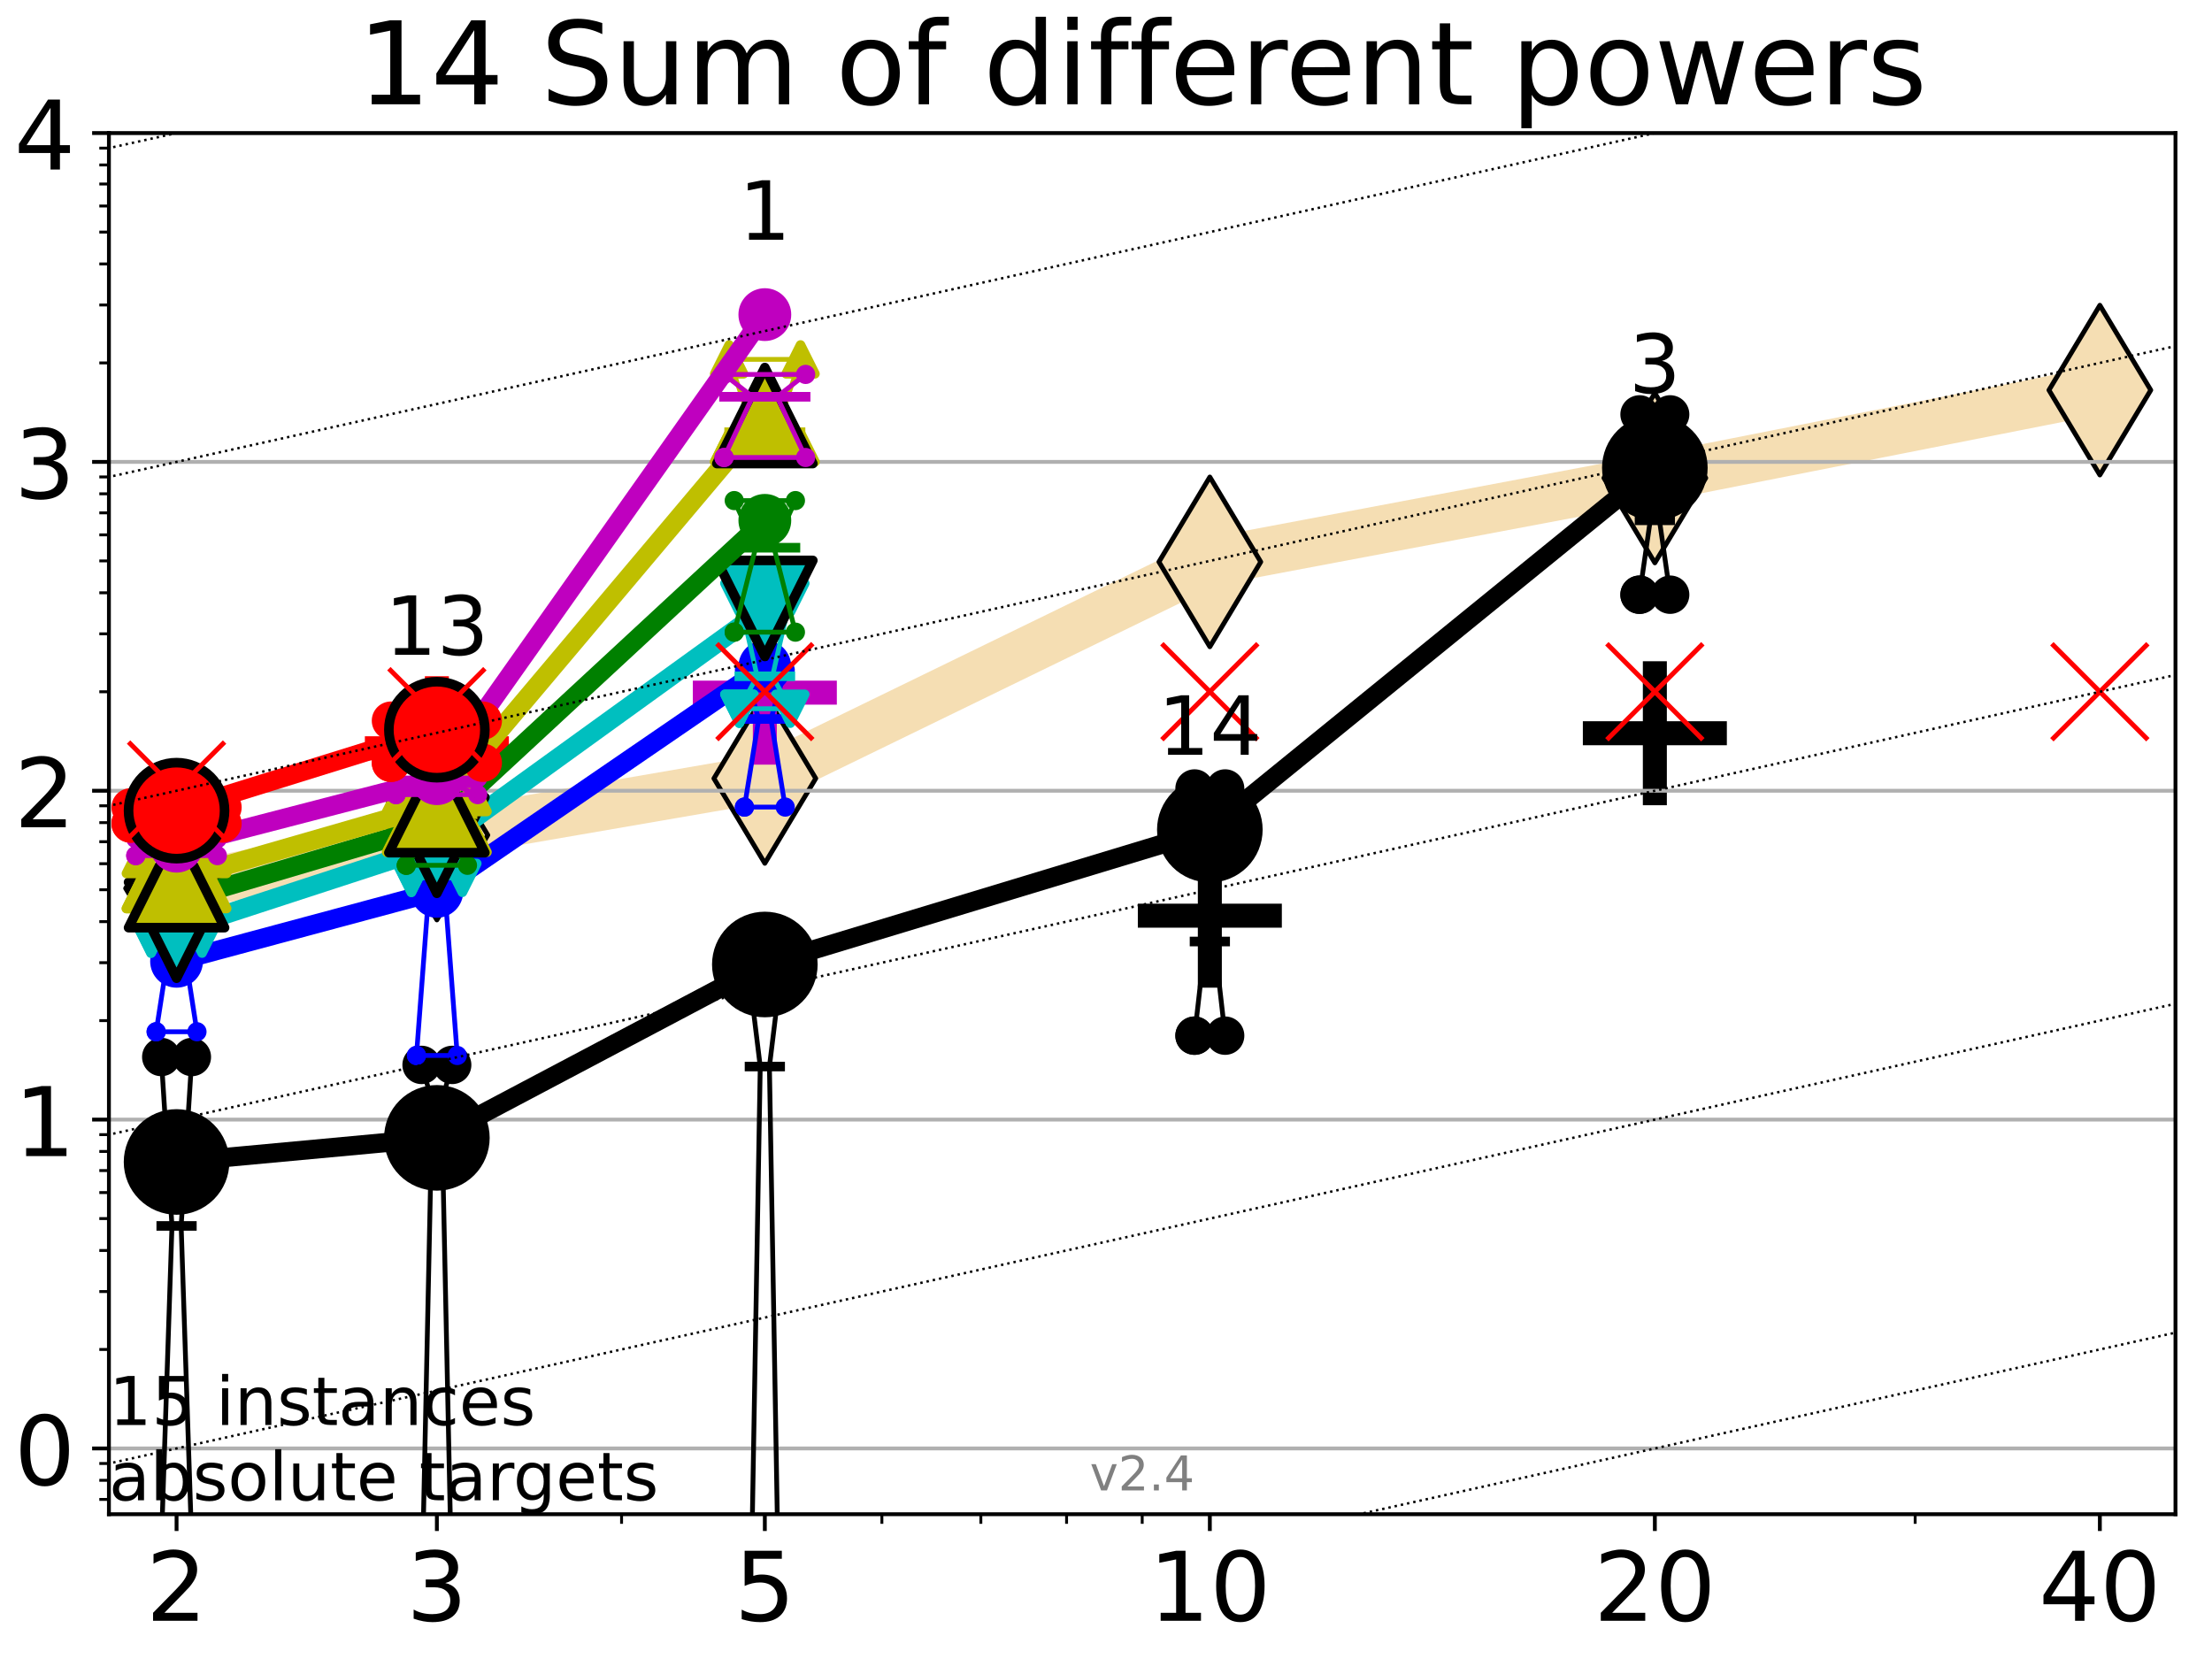 <?xml version="1.0" encoding="utf-8" standalone="no"?>
<!DOCTYPE svg PUBLIC "-//W3C//DTD SVG 1.1//EN"
  "http://www.w3.org/Graphics/SVG/1.1/DTD/svg11.dtd">
<!-- Created with matplotlib (https://matplotlib.org/) -->
<svg height="345.6pt" version="1.1" viewBox="0 0 460.8 345.6" width="460.8pt" xmlns="http://www.w3.org/2000/svg" xmlns:xlink="http://www.w3.org/1999/xlink">
 <defs>
  <style type="text/css">*{stroke-linecap:butt;stroke-linejoin:round;}</style>
 </defs>
 <g id="figure_1">
  <g id="patch_1">
   <path d="M 0 345.6 
L 460.8 345.6 
L 460.8 0 
L 0 0 
z
" style="fill:#ffffff;"/>
  </g>
  <g id="axes_1">
   <g id="patch_2">
    <path d="M 22.69 315.44 
L 453.192 315.44 
L 453.192 27.72 
L 22.69 27.72 
z
" style="fill:#ffffff;"/>
   </g>
   <g id="line2d_1">
    <path clip-path="url(#pa74b7b4fcb)" d="M 36.781 185.055 
L 91.009 173.957 
L 159.329 162.166 
L 252.032 117.05 
L 344.736 99.575 
L 437.439 81.268 
" style="fill:none;stroke:#f5deb3;stroke-linecap:square;stroke-width:10;"/>
    <defs>
     <path d="M -0 17.678 
L 10.607 0 
L 0 -17.678 
L -10.607 -0 
z
" id="m8df787a696" style="stroke:#000000;stroke-linejoin:miter;"/>
    </defs>
    <g clip-path="url(#pa74b7b4fcb)">
     <use style="fill:#f5deb3;stroke:#000000;stroke-linejoin:miter;" x="36.781" xlink:href="#m8df787a696" y="185.055"/>
     <use style="fill:#f5deb3;stroke:#000000;stroke-linejoin:miter;" x="91.009" xlink:href="#m8df787a696" y="173.957"/>
     <use style="fill:#f5deb3;stroke:#000000;stroke-linejoin:miter;" x="159.329" xlink:href="#m8df787a696" y="162.166"/>
     <use style="fill:#f5deb3;stroke:#000000;stroke-linejoin:miter;" x="252.032" xlink:href="#m8df787a696" y="117.05"/>
     <use style="fill:#f5deb3;stroke:#000000;stroke-linejoin:miter;" x="344.736" xlink:href="#m8df787a696" y="99.575"/>
     <use style="fill:#f5deb3;stroke:#000000;stroke-linejoin:miter;" x="437.439" xlink:href="#m8df787a696" y="81.268"/>
    </g>
   </g>
   <g id="line2d_2">
    <defs>
     <path d="M -15 0 
L 15 0 
M 0 15 
L 0 -15 
" id="mb0b644abf7" style="stroke:#000000;stroke-width:5;"/>
    </defs>
    <g clip-path="url(#pa74b7b4fcb)">
     <use style="stroke:#000000;stroke-width:5;" x="252.032" xlink:href="#mb0b644abf7" y="190.752"/>
    </g>
   </g>
   <g id="line2d_3">
    <g clip-path="url(#pa74b7b4fcb)">
     <use style="stroke:#000000;stroke-width:5;" x="344.736" xlink:href="#mb0b644abf7" y="152.746"/>
    </g>
   </g>
   <g id="line2d_4">
    <defs>
     <path d="M -15 0 
L 15 0 
M 0 15 
L 0 -15 
" id="m4e126f4400" style="stroke:#bf00bf;stroke-width:5;"/>
    </defs>
    <g clip-path="url(#pa74b7b4fcb)">
     <use style="fill:#bf00bf;stroke:#bf00bf;stroke-width:5;" x="159.329" xlink:href="#m4e126f4400" y="144.287"/>
    </g>
   </g>
   <g id="line2d_5">
    <defs>
     <path d="M -15 0 
L 15 0 
M 0 15 
L 0 -15 
" id="me25f470f07" style="stroke:#ff0000;stroke-width:5;"/>
    </defs>
    <g clip-path="url(#pa74b7b4fcb)">
     <use style="fill:#ff0000;stroke:#ff0000;stroke-width:5;" x="91.009" xlink:href="#me25f470f07" y="155.875"/>
    </g>
   </g>
   <g id="matplotlib.axis_1">
    <g id="xtick_1">
     <g id="line2d_6">
      <defs>
       <path d="M 0 0 
L 0 3.5 
" id="m6ec7860cd8" style="stroke:#000000;stroke-width:0.8;"/>
      </defs>
      <g>
       <use style="stroke:#000000;stroke-width:0.8;" x="36.781" xlink:href="#m6ec7860cd8" y="315.44"/>
      </g>
     </g>
     <g id="text_1">
      <!-- 2 -->
      <g transform="translate(30.419 337.637)scale(0.2 -0.2)">
       <defs>
        <path d="M 19.188 8.297 
L 53.609 8.297 
L 53.609 0 
L 7.328 0 
L 7.328 8.297 
Q 12.938 14.109 22.625 23.891 
Q 32.328 33.688 34.812 36.531 
Q 39.547 41.844 41.422 45.531 
Q 43.312 49.219 43.312 52.781 
Q 43.312 58.594 39.234 62.25 
Q 35.156 65.922 28.609 65.922 
Q 23.969 65.922 18.812 64.312 
Q 13.672 62.703 7.812 59.422 
L 7.812 69.391 
Q 13.766 71.781 18.938 73 
Q 24.125 74.219 28.422 74.219 
Q 39.75 74.219 46.484 68.547 
Q 53.219 62.891 53.219 53.422 
Q 53.219 48.922 51.531 44.891 
Q 49.859 40.875 45.406 35.406 
Q 44.188 33.984 37.641 27.219 
Q 31.109 20.453 19.188 8.297 
z
" id="DejaVuSans-50"/>
       </defs>
       <use xlink:href="#DejaVuSans-50"/>
      </g>
     </g>
    </g>
    <g id="xtick_2">
     <g id="line2d_7">
      <g>
       <use style="stroke:#000000;stroke-width:0.8;" x="91.009" xlink:href="#m6ec7860cd8" y="315.44"/>
      </g>
     </g>
     <g id="text_2">
      <!-- 3 -->
      <g transform="translate(84.647 337.637)scale(0.2 -0.2)">
       <defs>
        <path d="M 40.578 39.312 
Q 47.656 37.797 51.625 33 
Q 55.609 28.219 55.609 21.188 
Q 55.609 10.406 48.188 4.484 
Q 40.766 -1.422 27.094 -1.422 
Q 22.516 -1.422 17.656 -0.516 
Q 12.797 0.391 7.625 2.203 
L 7.625 11.719 
Q 11.719 9.328 16.594 8.109 
Q 21.484 6.891 26.812 6.891 
Q 36.078 6.891 40.938 10.547 
Q 45.797 14.203 45.797 21.188 
Q 45.797 27.641 41.281 31.266 
Q 36.766 34.906 28.719 34.906 
L 20.219 34.906 
L 20.219 43.016 
L 29.109 43.016 
Q 36.375 43.016 40.234 45.922 
Q 44.094 48.828 44.094 54.297 
Q 44.094 59.906 40.109 62.906 
Q 36.141 65.922 28.719 65.922 
Q 24.656 65.922 20.016 65.031 
Q 15.375 64.156 9.812 62.312 
L 9.812 71.094 
Q 15.438 72.656 20.344 73.438 
Q 25.25 74.219 29.594 74.219 
Q 40.828 74.219 47.359 69.109 
Q 53.906 64.016 53.906 55.328 
Q 53.906 49.266 50.438 45.094 
Q 46.969 40.922 40.578 39.312 
z
" id="DejaVuSans-51"/>
       </defs>
       <use xlink:href="#DejaVuSans-51"/>
      </g>
     </g>
    </g>
    <g id="xtick_3">
     <g id="line2d_8">
      <g>
       <use style="stroke:#000000;stroke-width:0.8;" x="159.329" xlink:href="#m6ec7860cd8" y="315.44"/>
      </g>
     </g>
     <g id="text_3">
      <!-- 5 -->
      <g transform="translate(152.966 337.637)scale(0.2 -0.2)">
       <defs>
        <path d="M 10.797 72.906 
L 49.516 72.906 
L 49.516 64.594 
L 19.828 64.594 
L 19.828 46.734 
Q 21.969 47.469 24.109 47.828 
Q 26.266 48.188 28.422 48.188 
Q 40.625 48.188 47.75 41.5 
Q 54.891 34.812 54.891 23.391 
Q 54.891 11.625 47.562 5.094 
Q 40.234 -1.422 26.906 -1.422 
Q 22.312 -1.422 17.547 -0.641 
Q 12.797 0.141 7.719 1.703 
L 7.719 11.625 
Q 12.109 9.234 16.797 8.062 
Q 21.484 6.891 26.703 6.891 
Q 35.156 6.891 40.078 11.328 
Q 45.016 15.766 45.016 23.391 
Q 45.016 31 40.078 35.438 
Q 35.156 39.891 26.703 39.891 
Q 22.75 39.891 18.812 39.016 
Q 14.891 38.141 10.797 36.281 
z
" id="DejaVuSans-53"/>
       </defs>
       <use xlink:href="#DejaVuSans-53"/>
      </g>
     </g>
    </g>
    <g id="xtick_4">
     <g id="line2d_9">
      <g>
       <use style="stroke:#000000;stroke-width:0.8;" x="252.032" xlink:href="#m6ec7860cd8" y="315.44"/>
      </g>
     </g>
     <g id="text_4">
      <!-- 10 -->
      <g transform="translate(239.307 337.637)scale(0.2 -0.2)">
       <defs>
        <path d="M 12.406 8.297 
L 28.516 8.297 
L 28.516 63.922 
L 10.984 60.406 
L 10.984 69.391 
L 28.422 72.906 
L 38.281 72.906 
L 38.281 8.297 
L 54.391 8.297 
L 54.391 0 
L 12.406 0 
z
" id="DejaVuSans-49"/>
        <path d="M 31.781 66.406 
Q 24.172 66.406 20.328 58.906 
Q 16.5 51.422 16.5 36.375 
Q 16.5 21.391 20.328 13.891 
Q 24.172 6.391 31.781 6.391 
Q 39.453 6.391 43.281 13.891 
Q 47.125 21.391 47.125 36.375 
Q 47.125 51.422 43.281 58.906 
Q 39.453 66.406 31.781 66.406 
z
M 31.781 74.219 
Q 44.047 74.219 50.516 64.516 
Q 56.984 54.828 56.984 36.375 
Q 56.984 17.969 50.516 8.266 
Q 44.047 -1.422 31.781 -1.422 
Q 19.531 -1.422 13.062 8.266 
Q 6.594 17.969 6.594 36.375 
Q 6.594 54.828 13.062 64.516 
Q 19.531 74.219 31.781 74.219 
z
" id="DejaVuSans-48"/>
       </defs>
       <use xlink:href="#DejaVuSans-49"/>
       <use x="63.623" xlink:href="#DejaVuSans-48"/>
      </g>
     </g>
    </g>
    <g id="xtick_5">
     <g id="line2d_10">
      <g>
       <use style="stroke:#000000;stroke-width:0.8;" x="344.736" xlink:href="#m6ec7860cd8" y="315.44"/>
      </g>
     </g>
     <g id="text_5">
      <!-- 20 -->
      <g transform="translate(332.011 337.637)scale(0.2 -0.2)">
       <use xlink:href="#DejaVuSans-50"/>
       <use x="63.623" xlink:href="#DejaVuSans-48"/>
      </g>
     </g>
    </g>
    <g id="xtick_6">
     <g id="line2d_11">
      <g>
       <use style="stroke:#000000;stroke-width:0.8;" x="437.439" xlink:href="#m6ec7860cd8" y="315.44"/>
      </g>
     </g>
     <g id="text_6">
      <!-- 40 -->
      <g transform="translate(424.714 337.637)scale(0.2 -0.2)">
       <defs>
        <path d="M 37.797 64.312 
L 12.891 25.391 
L 37.797 25.391 
z
M 35.203 72.906 
L 47.609 72.906 
L 47.609 25.391 
L 58.016 25.391 
L 58.016 17.188 
L 47.609 17.188 
L 47.609 0 
L 37.797 0 
L 37.797 17.188 
L 4.891 17.188 
L 4.891 26.703 
z
" id="DejaVuSans-52"/>
       </defs>
       <use xlink:href="#DejaVuSans-52"/>
       <use x="63.623" xlink:href="#DejaVuSans-48"/>
      </g>
     </g>
    </g>
    <g id="xtick_7">
     <g id="line2d_12">
      <defs>
       <path d="M 0 0 
L 0 2 
" id="m11bde54f9f" style="stroke:#000000;stroke-width:0.6;"/>
      </defs>
      <g>
       <use style="stroke:#000000;stroke-width:0.6;" x="129.485" xlink:href="#m11bde54f9f" y="315.44"/>
      </g>
     </g>
    </g>
    <g id="xtick_8">
     <g id="line2d_13">
      <g>
       <use style="stroke:#000000;stroke-width:0.6;" x="183.713" xlink:href="#m11bde54f9f" y="315.44"/>
      </g>
     </g>
    </g>
    <g id="xtick_9">
     <g id="line2d_14">
      <g>
       <use style="stroke:#000000;stroke-width:0.6;" x="204.329" xlink:href="#m11bde54f9f" y="315.44"/>
      </g>
     </g>
    </g>
    <g id="xtick_10">
     <g id="line2d_15">
      <g>
       <use style="stroke:#000000;stroke-width:0.6;" x="222.188" xlink:href="#m11bde54f9f" y="315.44"/>
      </g>
     </g>
    </g>
    <g id="xtick_11">
     <g id="line2d_16">
      <g>
       <use style="stroke:#000000;stroke-width:0.6;" x="237.941" xlink:href="#m11bde54f9f" y="315.44"/>
      </g>
     </g>
    </g>
    <g id="xtick_12">
     <g id="line2d_17">
      <g>
       <use style="stroke:#000000;stroke-width:0.6;" x="398.964" xlink:href="#m11bde54f9f" y="315.44"/>
      </g>
     </g>
    </g>
   </g>
   <g id="matplotlib.axis_2">
    <g id="ytick_1">
     <g id="line2d_18">
      <path clip-path="url(#pa74b7b4fcb)" d="M 22.69 301.739 
L 453.192 301.739 
" style="fill:none;stroke:#b0b0b0;stroke-linecap:square;stroke-width:0.8;"/>
     </g>
     <g id="line2d_19">
      <defs>
       <path d="M 0 0 
L -3.5 0 
" id="mde82e72d6a" style="stroke:#000000;stroke-width:0.8;"/>
      </defs>
      <g>
       <use style="stroke:#000000;stroke-width:0.8;" x="22.69" xlink:href="#mde82e72d6a" y="301.739"/>
      </g>
     </g>
     <g id="text_7">
      <!-- 0 -->
      <g transform="translate(2.965 309.337)scale(0.2 -0.2)">
       <use xlink:href="#DejaVuSans-48"/>
      </g>
     </g>
    </g>
    <g id="ytick_2">
     <g id="line2d_20">
      <path clip-path="url(#pa74b7b4fcb)" d="M 22.69 233.234 
L 453.192 233.234 
" style="fill:none;stroke:#b0b0b0;stroke-linecap:square;stroke-width:0.8;"/>
     </g>
     <g id="line2d_21">
      <g>
       <use style="stroke:#000000;stroke-width:0.8;" x="22.69" xlink:href="#mde82e72d6a" y="233.234"/>
      </g>
     </g>
     <g id="text_8">
      <!-- 1 -->
      <g transform="translate(2.965 240.833)scale(0.2 -0.2)">
       <use xlink:href="#DejaVuSans-49"/>
      </g>
     </g>
    </g>
    <g id="ytick_3">
     <g id="line2d_22">
      <path clip-path="url(#pa74b7b4fcb)" d="M 22.69 164.73 
L 453.192 164.73 
" style="fill:none;stroke:#b0b0b0;stroke-linecap:square;stroke-width:0.8;"/>
     </g>
     <g id="line2d_23">
      <g>
       <use style="stroke:#000000;stroke-width:0.8;" x="22.69" xlink:href="#mde82e72d6a" y="164.73"/>
      </g>
     </g>
     <g id="text_9">
      <!-- 2 -->
      <g transform="translate(2.965 172.328)scale(0.2 -0.2)">
       <use xlink:href="#DejaVuSans-50"/>
      </g>
     </g>
    </g>
    <g id="ytick_4">
     <g id="line2d_24">
      <path clip-path="url(#pa74b7b4fcb)" d="M 22.69 96.225 
L 453.192 96.225 
" style="fill:none;stroke:#b0b0b0;stroke-linecap:square;stroke-width:0.8;"/>
     </g>
     <g id="line2d_25">
      <g>
       <use style="stroke:#000000;stroke-width:0.8;" x="22.69" xlink:href="#mde82e72d6a" y="96.225"/>
      </g>
     </g>
     <g id="text_10">
      <!-- 3 -->
      <g transform="translate(2.965 103.823)scale(0.2 -0.2)">
       <use xlink:href="#DejaVuSans-51"/>
      </g>
     </g>
    </g>
    <g id="ytick_5">
     <g id="line2d_26">
      <path clip-path="url(#pa74b7b4fcb)" d="M 22.69 27.72 
L 453.192 27.72 
" style="fill:none;stroke:#b0b0b0;stroke-linecap:square;stroke-width:0.8;"/>
     </g>
     <g id="line2d_27">
      <g>
       <use style="stroke:#000000;stroke-width:0.8;" x="22.69" xlink:href="#mde82e72d6a" y="27.72"/>
      </g>
     </g>
     <g id="text_11">
      <!-- 4 -->
      <g transform="translate(2.965 35.318)scale(0.2 -0.2)">
       <use xlink:href="#DejaVuSans-52"/>
      </g>
     </g>
    </g>
    <g id="ytick_6">
     <g id="line2d_28">
      <defs>
       <path d="M 0 0 
L -2 0 
" id="m57fc3e43c3" style="stroke:#000000;stroke-width:0.6;"/>
      </defs>
      <g>
       <use style="stroke:#000000;stroke-width:0.6;" x="22.69" xlink:href="#m57fc3e43c3" y="312.351"/>
      </g>
     </g>
    </g>
    <g id="ytick_7">
     <g id="line2d_29">
      <g>
       <use style="stroke:#000000;stroke-width:0.6;" x="22.69" xlink:href="#m57fc3e43c3" y="308.378"/>
      </g>
     </g>
    </g>
    <g id="ytick_8">
     <g id="line2d_30">
      <g>
       <use style="stroke:#000000;stroke-width:0.6;" x="22.69" xlink:href="#m57fc3e43c3" y="304.874"/>
      </g>
     </g>
    </g>
    <g id="ytick_9">
     <g id="line2d_31">
      <g>
       <use style="stroke:#000000;stroke-width:0.6;" x="22.69" xlink:href="#m57fc3e43c3" y="281.117"/>
      </g>
     </g>
    </g>
    <g id="ytick_10">
     <g id="line2d_32">
      <g>
       <use style="stroke:#000000;stroke-width:0.6;" x="22.69" xlink:href="#m57fc3e43c3" y="269.054"/>
      </g>
     </g>
    </g>
    <g id="ytick_11">
     <g id="line2d_33">
      <g>
       <use style="stroke:#000000;stroke-width:0.6;" x="22.69" xlink:href="#m57fc3e43c3" y="260.495"/>
      </g>
     </g>
    </g>
    <g id="ytick_12">
     <g id="line2d_34">
      <g>
       <use style="stroke:#000000;stroke-width:0.6;" x="22.69" xlink:href="#m57fc3e43c3" y="253.856"/>
      </g>
     </g>
    </g>
    <g id="ytick_13">
     <g id="line2d_35">
      <g>
       <use style="stroke:#000000;stroke-width:0.6;" x="22.69" xlink:href="#m57fc3e43c3" y="248.432"/>
      </g>
     </g>
    </g>
    <g id="ytick_14">
     <g id="line2d_36">
      <g>
       <use style="stroke:#000000;stroke-width:0.6;" x="22.69" xlink:href="#m57fc3e43c3" y="243.846"/>
      </g>
     </g>
    </g>
    <g id="ytick_15">
     <g id="line2d_37">
      <g>
       <use style="stroke:#000000;stroke-width:0.6;" x="22.69" xlink:href="#m57fc3e43c3" y="239.873"/>
      </g>
     </g>
    </g>
    <g id="ytick_16">
     <g id="line2d_38">
      <g>
       <use style="stroke:#000000;stroke-width:0.6;" x="22.69" xlink:href="#m57fc3e43c3" y="236.369"/>
      </g>
     </g>
    </g>
    <g id="ytick_17">
     <g id="line2d_39">
      <g>
       <use style="stroke:#000000;stroke-width:0.6;" x="22.69" xlink:href="#m57fc3e43c3" y="212.612"/>
      </g>
     </g>
    </g>
    <g id="ytick_18">
     <g id="line2d_40">
      <g>
       <use style="stroke:#000000;stroke-width:0.6;" x="22.69" xlink:href="#m57fc3e43c3" y="200.549"/>
      </g>
     </g>
    </g>
    <g id="ytick_19">
     <g id="line2d_41">
      <g>
       <use style="stroke:#000000;stroke-width:0.6;" x="22.69" xlink:href="#m57fc3e43c3" y="191.99"/>
      </g>
     </g>
    </g>
    <g id="ytick_20">
     <g id="line2d_42">
      <g>
       <use style="stroke:#000000;stroke-width:0.6;" x="22.69" xlink:href="#m57fc3e43c3" y="185.352"/>
      </g>
     </g>
    </g>
    <g id="ytick_21">
     <g id="line2d_43">
      <g>
       <use style="stroke:#000000;stroke-width:0.6;" x="22.69" xlink:href="#m57fc3e43c3" y="179.927"/>
      </g>
     </g>
    </g>
    <g id="ytick_22">
     <g id="line2d_44">
      <g>
       <use style="stroke:#000000;stroke-width:0.6;" x="22.69" xlink:href="#m57fc3e43c3" y="175.341"/>
      </g>
     </g>
    </g>
    <g id="ytick_23">
     <g id="line2d_45">
      <g>
       <use style="stroke:#000000;stroke-width:0.6;" x="22.69" xlink:href="#m57fc3e43c3" y="171.368"/>
      </g>
     </g>
    </g>
    <g id="ytick_24">
     <g id="line2d_46">
      <g>
       <use style="stroke:#000000;stroke-width:0.6;" x="22.69" xlink:href="#m57fc3e43c3" y="167.864"/>
      </g>
     </g>
    </g>
    <g id="ytick_25">
     <g id="line2d_47">
      <g>
       <use style="stroke:#000000;stroke-width:0.6;" x="22.69" xlink:href="#m57fc3e43c3" y="144.108"/>
      </g>
     </g>
    </g>
    <g id="ytick_26">
     <g id="line2d_48">
      <g>
       <use style="stroke:#000000;stroke-width:0.6;" x="22.69" xlink:href="#m57fc3e43c3" y="132.044"/>
      </g>
     </g>
    </g>
    <g id="ytick_27">
     <g id="line2d_49">
      <g>
       <use style="stroke:#000000;stroke-width:0.6;" x="22.69" xlink:href="#m57fc3e43c3" y="123.486"/>
      </g>
     </g>
    </g>
    <g id="ytick_28">
     <g id="line2d_50">
      <g>
       <use style="stroke:#000000;stroke-width:0.6;" x="22.69" xlink:href="#m57fc3e43c3" y="116.847"/>
      </g>
     </g>
    </g>
    <g id="ytick_29">
     <g id="line2d_51">
      <g>
       <use style="stroke:#000000;stroke-width:0.6;" x="22.69" xlink:href="#m57fc3e43c3" y="111.422"/>
      </g>
     </g>
    </g>
    <g id="ytick_30">
     <g id="line2d_52">
      <g>
       <use style="stroke:#000000;stroke-width:0.6;" x="22.69" xlink:href="#m57fc3e43c3" y="106.836"/>
      </g>
     </g>
    </g>
    <g id="ytick_31">
     <g id="line2d_53">
      <g>
       <use style="stroke:#000000;stroke-width:0.6;" x="22.69" xlink:href="#m57fc3e43c3" y="102.864"/>
      </g>
     </g>
    </g>
    <g id="ytick_32">
     <g id="line2d_54">
      <g>
       <use style="stroke:#000000;stroke-width:0.6;" x="22.69" xlink:href="#m57fc3e43c3" y="99.359"/>
      </g>
     </g>
    </g>
    <g id="ytick_33">
     <g id="line2d_55">
      <g>
       <use style="stroke:#000000;stroke-width:0.6;" x="22.69" xlink:href="#m57fc3e43c3" y="75.603"/>
      </g>
     </g>
    </g>
    <g id="ytick_34">
     <g id="line2d_56">
      <g>
       <use style="stroke:#000000;stroke-width:0.6;" x="22.69" xlink:href="#m57fc3e43c3" y="63.54"/>
      </g>
     </g>
    </g>
    <g id="ytick_35">
     <g id="line2d_57">
      <g>
       <use style="stroke:#000000;stroke-width:0.6;" x="22.69" xlink:href="#m57fc3e43c3" y="54.981"/>
      </g>
     </g>
    </g>
    <g id="ytick_36">
     <g id="line2d_58">
      <g>
       <use style="stroke:#000000;stroke-width:0.6;" x="22.69" xlink:href="#m57fc3e43c3" y="48.342"/>
      </g>
     </g>
    </g>
    <g id="ytick_37">
     <g id="line2d_59">
      <g>
       <use style="stroke:#000000;stroke-width:0.6;" x="22.69" xlink:href="#m57fc3e43c3" y="42.918"/>
      </g>
     </g>
    </g>
    <g id="ytick_38">
     <g id="line2d_60">
      <g>
       <use style="stroke:#000000;stroke-width:0.6;" x="22.69" xlink:href="#m57fc3e43c3" y="38.332"/>
      </g>
     </g>
    </g>
    <g id="ytick_39">
     <g id="line2d_61">
      <g>
       <use style="stroke:#000000;stroke-width:0.6;" x="22.69" xlink:href="#m57fc3e43c3" y="34.359"/>
      </g>
     </g>
    </g>
    <g id="ytick_40">
     <g id="line2d_62">
      <g>
       <use style="stroke:#000000;stroke-width:0.6;" x="22.69" xlink:href="#m57fc3e43c3" y="30.855"/>
      </g>
     </g>
    </g>
   </g>
   <g id="line2d_63">
    <path clip-path="url(#pa74b7b4fcb)" d="M 33.594 322.361 
L 35.825 255.382 
L 33.594 220.196 
L 39.968 220.196 
L 37.737 255.382 
L 39.968 322.361 
L 33.594 322.361 
" style="fill:none;stroke:#000000;stroke-linecap:square;"/>
   </g>
   <g id="line2d_64">
    <path clip-path="url(#pa74b7b4fcb)" d="M 33.594 322.361 
L 39.968 322.361 
L 39.968 220.196 
L 33.594 220.196 
L 33.594 322.361 
" style="fill:none;"/>
    <defs>
     <path d="M 0 3 
C 0.796 3 1.559 2.684 2.121 2.121 
C 2.684 1.559 3 0.796 3 0 
C 3 -0.796 2.684 -1.559 2.121 -2.121 
C 1.559 -2.684 0.796 -3 0 -3 
C -0.796 -3 -1.559 -2.684 -2.121 -2.121 
C -2.684 -1.559 -3 -0.796 -3 0 
C -3 0.796 -2.684 1.559 -2.121 2.121 
C -1.559 2.684 -0.796 3 0 3 
z
" id="m365b2e34ab" style="stroke:#000000;stroke-width:2;"/>
    </defs>
    <g clip-path="url(#pa74b7b4fcb)">
     <use style="stroke:#000000;stroke-width:2;" x="33.594" xlink:href="#m365b2e34ab" y="322.361"/>
     <use style="stroke:#000000;stroke-width:2;" x="39.968" xlink:href="#m365b2e34ab" y="322.361"/>
     <use style="stroke:#000000;stroke-width:2;" x="39.968" xlink:href="#m365b2e34ab" y="220.196"/>
     <use style="stroke:#000000;stroke-width:2;" x="33.594" xlink:href="#m365b2e34ab" y="220.196"/>
     <use style="stroke:#000000;stroke-width:2;" x="33.594" xlink:href="#m365b2e34ab" y="322.361"/>
    </g>
   </g>
   <g id="line2d_65">
    <path clip-path="url(#pa74b7b4fcb)" d="M 33.594 255.382 
L 39.968 255.382 
" style="fill:none;stroke:#000000;stroke-linecap:square;stroke-width:2;"/>
   </g>
   <g id="line2d_66">
    <path clip-path="url(#pa74b7b4fcb)" d="M 87.823 334.424 
L 90.053 229.511 
L 87.823 221.84 
L 94.196 221.84 
L 91.965 229.511 
L 94.196 334.424 
L 87.823 334.424 
" style="fill:none;stroke:#000000;stroke-linecap:square;"/>
   </g>
   <g id="line2d_67">
    <path clip-path="url(#pa74b7b4fcb)" d="M 87.823 334.424 
L 94.196 334.424 
L 94.196 221.84 
L 87.823 221.84 
L 87.823 334.424 
" style="fill:none;"/>
    <g clip-path="url(#pa74b7b4fcb)">
     <use style="stroke:#000000;stroke-width:2;" x="87.823" xlink:href="#m365b2e34ab" y="334.424"/>
     <use style="stroke:#000000;stroke-width:2;" x="94.196" xlink:href="#m365b2e34ab" y="334.424"/>
     <use style="stroke:#000000;stroke-width:2;" x="94.196" xlink:href="#m365b2e34ab" y="221.84"/>
     <use style="stroke:#000000;stroke-width:2;" x="87.823" xlink:href="#m365b2e34ab" y="221.84"/>
     <use style="stroke:#000000;stroke-width:2;" x="87.823" xlink:href="#m365b2e34ab" y="334.424"/>
    </g>
   </g>
   <g id="line2d_68">
    <path clip-path="url(#pa74b7b4fcb)" d="M 87.823 229.511 
L 94.196 229.511 
" style="fill:none;stroke:#000000;stroke-linecap:square;stroke-width:2;"/>
   </g>
   <g id="line2d_69">
    <path clip-path="url(#pa74b7b4fcb)" d="M 156.195 346.6 
L 158.373 222.18 
L 156.142 203.905 
L 162.515 203.905 
L 160.285 222.18 
L 162.463 346.6 
" style="fill:none;stroke:#000000;stroke-linecap:square;"/>
   </g>
   <g id="line2d_70">
    <path clip-path="url(#pa74b7b4fcb)" d="M 162.515 346.6 
L 162.515 203.905 
L 156.142 203.905 
L 156.142 346.6 
" style="fill:none;"/>
    <g clip-path="url(#pa74b7b4fcb)">
     <use style="stroke:#000000;stroke-width:2;" x="156.142" xlink:href="#m365b2e34ab" y="349.622"/>
     <use style="stroke:#000000;stroke-width:2;" x="162.515" xlink:href="#m365b2e34ab" y="349.622"/>
     <use style="stroke:#000000;stroke-width:2;" x="162.515" xlink:href="#m365b2e34ab" y="203.905"/>
     <use style="stroke:#000000;stroke-width:2;" x="156.142" xlink:href="#m365b2e34ab" y="203.905"/>
     <use style="stroke:#000000;stroke-width:2;" x="156.142" xlink:href="#m365b2e34ab" y="349.622"/>
    </g>
   </g>
   <g id="line2d_71">
    <path clip-path="url(#pa74b7b4fcb)" d="M 156.142 222.18 
L 162.515 222.18 
" style="fill:none;stroke:#000000;stroke-linecap:square;stroke-width:2;"/>
   </g>
   <g id="line2d_72">
    <path clip-path="url(#pa74b7b4fcb)" d="M 248.845 215.747 
L 251.076 196.134 
L 248.845 164.257 
L 255.219 164.257 
L 252.988 196.134 
L 255.219 215.747 
L 248.845 215.747 
" style="fill:none;stroke:#000000;stroke-linecap:square;"/>
   </g>
   <g id="line2d_73">
    <path clip-path="url(#pa74b7b4fcb)" d="M 248.845 215.747 
L 255.219 215.747 
L 255.219 164.257 
L 248.845 164.257 
L 248.845 215.747 
" style="fill:none;"/>
    <g clip-path="url(#pa74b7b4fcb)">
     <use style="stroke:#000000;stroke-width:2;" x="248.845" xlink:href="#m365b2e34ab" y="215.747"/>
     <use style="stroke:#000000;stroke-width:2;" x="255.219" xlink:href="#m365b2e34ab" y="215.747"/>
     <use style="stroke:#000000;stroke-width:2;" x="255.219" xlink:href="#m365b2e34ab" y="164.257"/>
     <use style="stroke:#000000;stroke-width:2;" x="248.845" xlink:href="#m365b2e34ab" y="164.257"/>
     <use style="stroke:#000000;stroke-width:2;" x="248.845" xlink:href="#m365b2e34ab" y="215.747"/>
    </g>
   </g>
   <g id="line2d_74">
    <path clip-path="url(#pa74b7b4fcb)" d="M 248.845 196.134 
L 255.219 196.134 
" style="fill:none;stroke:#000000;stroke-linecap:square;stroke-width:2;"/>
   </g>
   <g id="line2d_75">
    <path clip-path="url(#pa74b7b4fcb)" d="M 341.549 123.886 
L 343.78 108.384 
L 341.549 86.328 
L 347.923 86.328 
L 345.692 108.384 
L 347.923 123.886 
L 341.549 123.886 
" style="fill:none;stroke:#000000;stroke-linecap:square;"/>
   </g>
   <g id="line2d_76">
    <path clip-path="url(#pa74b7b4fcb)" d="M 341.549 123.886 
L 347.923 123.886 
L 347.923 86.328 
L 341.549 86.328 
L 341.549 123.886 
" style="fill:none;"/>
    <g clip-path="url(#pa74b7b4fcb)">
     <use style="stroke:#000000;stroke-width:2;" x="341.549" xlink:href="#m365b2e34ab" y="123.886"/>
     <use style="stroke:#000000;stroke-width:2;" x="347.923" xlink:href="#m365b2e34ab" y="123.886"/>
     <use style="stroke:#000000;stroke-width:2;" x="347.923" xlink:href="#m365b2e34ab" y="86.328"/>
     <use style="stroke:#000000;stroke-width:2;" x="341.549" xlink:href="#m365b2e34ab" y="86.328"/>
     <use style="stroke:#000000;stroke-width:2;" x="341.549" xlink:href="#m365b2e34ab" y="123.886"/>
    </g>
   </g>
   <g id="line2d_77">
    <path clip-path="url(#pa74b7b4fcb)" d="M 341.549 108.384 
L 347.923 108.384 
" style="fill:none;stroke:#000000;stroke-linecap:square;stroke-width:2;"/>
   </g>
   <g id="line2d_78">
    <path clip-path="url(#pa74b7b4fcb)" d="M 36.781 242.059 
L 91.009 237.037 
" style="fill:none;stroke:#000000;stroke-linecap:square;stroke-width:4;"/>
   </g>
   <g id="line2d_79">
    <path clip-path="url(#pa74b7b4fcb)" d="M 91.009 237.037 
L 159.329 200.922 
" style="fill:none;stroke:#000000;stroke-linecap:square;stroke-width:4;"/>
   </g>
   <g id="line2d_80">
    <path clip-path="url(#pa74b7b4fcb)" d="M 159.329 200.922 
L 252.032 172.836 
" style="fill:none;stroke:#000000;stroke-linecap:square;stroke-width:4;"/>
   </g>
   <g id="line2d_81">
    <path clip-path="url(#pa74b7b4fcb)" d="M 252.032 172.836 
L 344.736 97.453 
" style="fill:none;stroke:#000000;stroke-linecap:square;stroke-width:4;"/>
   </g>
   <g id="line2d_82">
    <path clip-path="url(#pa74b7b4fcb)" d="M 36.781 242.059 
L 91.009 237.037 
L 159.329 200.922 
L 252.032 172.836 
L 344.736 97.453 
" style="fill:none;"/>
    <defs>
     <path d="M 0 10 
C 2.652 10 5.196 8.946 7.071 7.071 
C 8.946 5.196 10 2.652 10 0 
C 10 -2.652 8.946 -5.196 7.071 -7.071 
C 5.196 -8.946 2.652 -10 0 -10 
C -2.652 -10 -5.196 -8.946 -7.071 -7.071 
C -8.946 -5.196 -10 -2.652 -10 0 
C -10 2.652 -8.946 5.196 -7.071 7.071 
C -5.196 8.946 -2.652 10 0 10 
z
" id="m27db82875d" style="stroke:#000000;stroke-width:2;"/>
    </defs>
    <g clip-path="url(#pa74b7b4fcb)">
     <use style="stroke:#000000;stroke-width:2;" x="36.781" xlink:href="#m27db82875d" y="242.059"/>
     <use style="stroke:#000000;stroke-width:2;" x="91.009" xlink:href="#m27db82875d" y="237.037"/>
     <use style="stroke:#000000;stroke-width:2;" x="159.329" xlink:href="#m27db82875d" y="200.922"/>
     <use style="stroke:#000000;stroke-width:2;" x="252.032" xlink:href="#m27db82875d" y="172.836"/>
     <use style="stroke:#000000;stroke-width:2;" x="344.736" xlink:href="#m27db82875d" y="97.453"/>
    </g>
   </g>
   <g id="line2d_83">
    <path clip-path="url(#pa74b7b4fcb)" d="M 32.532 214.932 
L 35.507 195.751 
L 32.532 192.744 
L 41.03 192.744 
L 38.056 195.751 
L 41.03 214.932 
L 32.532 214.932 
" style="fill:none;stroke:#0000ff;stroke-linecap:square;"/>
   </g>
   <g id="line2d_84">
    <path clip-path="url(#pa74b7b4fcb)" d="M 32.532 214.932 
L 41.03 214.932 
L 41.03 192.744 
L 32.532 192.744 
L 32.532 214.932 
" style="fill:none;"/>
    <defs>
     <path d="M 0 1.5 
C 0.398 1.5 0.779 1.342 1.061 1.061 
C 1.342 0.779 1.5 0.398 1.5 0 
C 1.5 -0.398 1.342 -0.779 1.061 -1.061 
C 0.779 -1.342 0.398 -1.5 0 -1.5 
C -0.398 -1.5 -0.779 -1.342 -1.061 -1.061 
C -1.342 -0.779 -1.5 -0.398 -1.5 0 
C -1.5 0.398 -1.342 0.779 -1.061 1.061 
C -0.779 1.342 -0.398 1.5 0 1.5 
z
" id="m0aa5945dae" style="stroke:#0000ff;"/>
    </defs>
    <g clip-path="url(#pa74b7b4fcb)">
     <use style="fill:#0000ff;stroke:#0000ff;" x="32.532" xlink:href="#m0aa5945dae" y="214.932"/>
     <use style="fill:#0000ff;stroke:#0000ff;" x="41.03" xlink:href="#m0aa5945dae" y="214.932"/>
     <use style="fill:#0000ff;stroke:#0000ff;" x="41.03" xlink:href="#m0aa5945dae" y="192.744"/>
     <use style="fill:#0000ff;stroke:#0000ff;" x="32.532" xlink:href="#m0aa5945dae" y="192.744"/>
     <use style="fill:#0000ff;stroke:#0000ff;" x="32.532" xlink:href="#m0aa5945dae" y="214.932"/>
    </g>
   </g>
   <g id="line2d_85">
    <path clip-path="url(#pa74b7b4fcb)" d="M 32.532 195.751 
L 41.03 195.751 
" style="fill:none;stroke:#0000ff;stroke-linecap:square;stroke-width:2;"/>
   </g>
   <g id="line2d_86">
    <path clip-path="url(#pa74b7b4fcb)" d="M 86.76 219.877 
L 89.735 180.427 
L 86.76 178.319 
L 95.258 178.319 
L 92.284 180.427 
L 95.258 219.877 
L 86.76 219.877 
" style="fill:none;stroke:#0000ff;stroke-linecap:square;"/>
   </g>
   <g id="line2d_87">
    <path clip-path="url(#pa74b7b4fcb)" d="M 86.76 219.877 
L 95.258 219.877 
L 95.258 178.319 
L 86.76 178.319 
L 86.76 219.877 
" style="fill:none;"/>
    <g clip-path="url(#pa74b7b4fcb)">
     <use style="fill:#0000ff;stroke:#0000ff;" x="86.76" xlink:href="#m0aa5945dae" y="219.877"/>
     <use style="fill:#0000ff;stroke:#0000ff;" x="95.258" xlink:href="#m0aa5945dae" y="219.877"/>
     <use style="fill:#0000ff;stroke:#0000ff;" x="95.258" xlink:href="#m0aa5945dae" y="178.319"/>
     <use style="fill:#0000ff;stroke:#0000ff;" x="86.76" xlink:href="#m0aa5945dae" y="178.319"/>
     <use style="fill:#0000ff;stroke:#0000ff;" x="86.76" xlink:href="#m0aa5945dae" y="219.877"/>
    </g>
   </g>
   <g id="line2d_88">
    <path clip-path="url(#pa74b7b4fcb)" d="M 86.76 180.427 
L 95.258 180.427 
" style="fill:none;stroke:#0000ff;stroke-linecap:square;stroke-width:2;"/>
   </g>
   <g id="line2d_89">
    <path clip-path="url(#pa74b7b4fcb)" d="M 155.08 168.13 
L 158.054 149.777 
L 155.08 139.564 
L 163.578 139.564 
L 160.603 149.777 
L 163.578 168.13 
L 155.08 168.13 
" style="fill:none;stroke:#0000ff;stroke-linecap:square;"/>
   </g>
   <g id="line2d_90">
    <path clip-path="url(#pa74b7b4fcb)" d="M 155.08 168.13 
L 163.578 168.13 
L 163.578 139.564 
L 155.08 139.564 
L 155.08 168.13 
" style="fill:none;"/>
    <g clip-path="url(#pa74b7b4fcb)">
     <use style="fill:#0000ff;stroke:#0000ff;" x="155.08" xlink:href="#m0aa5945dae" y="168.13"/>
     <use style="fill:#0000ff;stroke:#0000ff;" x="163.578" xlink:href="#m0aa5945dae" y="168.13"/>
     <use style="fill:#0000ff;stroke:#0000ff;" x="163.578" xlink:href="#m0aa5945dae" y="139.564"/>
     <use style="fill:#0000ff;stroke:#0000ff;" x="155.08" xlink:href="#m0aa5945dae" y="139.564"/>
     <use style="fill:#0000ff;stroke:#0000ff;" x="155.08" xlink:href="#m0aa5945dae" y="168.13"/>
    </g>
   </g>
   <g id="line2d_91">
    <path clip-path="url(#pa74b7b4fcb)" d="M 155.08 149.777 
L 163.578 149.777 
" style="fill:none;stroke:#0000ff;stroke-linecap:square;stroke-width:2;"/>
   </g>
   <g id="line2d_92">
    <path clip-path="url(#pa74b7b4fcb)" d="M 36.781 200.253 
L 91.009 185.684 
" style="fill:none;stroke:#0000ff;stroke-linecap:square;stroke-width:4;"/>
   </g>
   <g id="line2d_93">
    <path clip-path="url(#pa74b7b4fcb)" d="M 91.009 185.684 
L 159.329 138.874 
" style="fill:none;stroke:#0000ff;stroke-linecap:square;stroke-width:4;"/>
   </g>
   <g id="line2d_94">
    <path clip-path="url(#pa74b7b4fcb)" d="M 36.781 200.253 
L 91.009 185.684 
L 159.329 138.874 
" style="fill:none;"/>
    <defs>
     <path d="M 0 5 
C 1.326 5 2.598 4.473 3.536 3.536 
C 4.473 2.598 5 1.326 5 0 
C 5 -1.326 4.473 -2.598 3.536 -3.536 
C 2.598 -4.473 1.326 -5 0 -5 
C -1.326 -5 -2.598 -4.473 -3.536 -3.536 
C -4.473 -2.598 -5 -1.326 -5 0 
C -5 1.326 -4.473 2.598 -3.536 3.536 
C -2.598 4.473 -1.326 5 0 5 
z
" id="mce10a42110" style="stroke:#0000ff;"/>
    </defs>
    <g clip-path="url(#pa74b7b4fcb)">
     <use style="fill:#0000ff;stroke:#0000ff;" x="36.781" xlink:href="#mce10a42110" y="200.253"/>
     <use style="fill:#0000ff;stroke:#0000ff;" x="91.009" xlink:href="#mce10a42110" y="185.684"/>
     <use style="fill:#0000ff;stroke:#0000ff;" x="159.329" xlink:href="#mce10a42110" y="138.874"/>
    </g>
   </g>
   <g id="line2d_95">
    <path clip-path="url(#pa74b7b4fcb)" d="M 31.47 195.541 
L 35.188 191.075 
L 31.47 189.155 
L 42.093 189.155 
L 38.375 191.075 
L 42.093 195.541 
L 31.47 195.541 
" style="fill:none;stroke:#00bfbf;stroke-linecap:square;"/>
   </g>
   <g id="line2d_96">
    <path clip-path="url(#pa74b7b4fcb)" d="M 31.47 195.541 
L 42.093 195.541 
L 42.093 189.155 
L 31.47 189.155 
L 31.47 195.541 
" style="fill:none;"/>
    <defs>
     <path d="M -0 3 
L 3 -3 
L -3 -3 
z
" id="m4380da825b" style="stroke:#00bfbf;stroke-linejoin:miter;stroke-width:2;"/>
    </defs>
    <g clip-path="url(#pa74b7b4fcb)">
     <use style="fill:#00bfbf;stroke:#00bfbf;stroke-linejoin:miter;stroke-width:2;" x="31.47" xlink:href="#m4380da825b" y="195.541"/>
     <use style="fill:#00bfbf;stroke:#00bfbf;stroke-linejoin:miter;stroke-width:2;" x="42.093" xlink:href="#m4380da825b" y="195.541"/>
     <use style="fill:#00bfbf;stroke:#00bfbf;stroke-linejoin:miter;stroke-width:2;" x="42.093" xlink:href="#m4380da825b" y="189.155"/>
     <use style="fill:#00bfbf;stroke:#00bfbf;stroke-linejoin:miter;stroke-width:2;" x="31.47" xlink:href="#m4380da825b" y="189.155"/>
     <use style="fill:#00bfbf;stroke:#00bfbf;stroke-linejoin:miter;stroke-width:2;" x="31.47" xlink:href="#m4380da825b" y="195.541"/>
    </g>
   </g>
   <g id="line2d_97">
    <path clip-path="url(#pa74b7b4fcb)" d="M 31.47 191.075 
L 42.093 191.075 
" style="fill:none;stroke:#00bfbf;stroke-linecap:square;stroke-width:2;"/>
   </g>
   <g id="line2d_98">
    <path clip-path="url(#pa74b7b4fcb)" d="M 85.698 182.879 
L 89.416 175.841 
L 85.698 173.957 
L 96.321 173.957 
L 92.603 175.841 
L 96.321 182.879 
L 85.698 182.879 
" style="fill:none;stroke:#00bfbf;stroke-linecap:square;"/>
   </g>
   <g id="line2d_99">
    <path clip-path="url(#pa74b7b4fcb)" d="M 85.698 182.879 
L 96.321 182.879 
L 96.321 173.957 
L 85.698 173.957 
L 85.698 182.879 
" style="fill:none;"/>
    <g clip-path="url(#pa74b7b4fcb)">
     <use style="fill:#00bfbf;stroke:#00bfbf;stroke-linejoin:miter;stroke-width:2;" x="85.698" xlink:href="#m4380da825b" y="182.879"/>
     <use style="fill:#00bfbf;stroke:#00bfbf;stroke-linejoin:miter;stroke-width:2;" x="96.321" xlink:href="#m4380da825b" y="182.879"/>
     <use style="fill:#00bfbf;stroke:#00bfbf;stroke-linejoin:miter;stroke-width:2;" x="96.321" xlink:href="#m4380da825b" y="173.957"/>
     <use style="fill:#00bfbf;stroke:#00bfbf;stroke-linejoin:miter;stroke-width:2;" x="85.698" xlink:href="#m4380da825b" y="173.957"/>
     <use style="fill:#00bfbf;stroke:#00bfbf;stroke-linejoin:miter;stroke-width:2;" x="85.698" xlink:href="#m4380da825b" y="182.879"/>
    </g>
   </g>
   <g id="line2d_100">
    <path clip-path="url(#pa74b7b4fcb)" d="M 85.698 175.841 
L 96.321 175.841 
" style="fill:none;stroke:#00bfbf;stroke-linecap:square;stroke-width:2;"/>
   </g>
   <g id="line2d_101">
    <path clip-path="url(#pa74b7b4fcb)" d="M 154.017 147.642 
L 157.735 140.882 
L 154.017 124.515 
L 164.64 124.515 
L 160.922 140.882 
L 164.64 147.642 
L 154.017 147.642 
" style="fill:none;stroke:#00bfbf;stroke-linecap:square;"/>
   </g>
   <g id="line2d_102">
    <path clip-path="url(#pa74b7b4fcb)" d="M 154.017 147.642 
L 164.64 147.642 
L 164.64 124.515 
L 154.017 124.515 
L 154.017 147.642 
" style="fill:none;"/>
    <g clip-path="url(#pa74b7b4fcb)">
     <use style="fill:#00bfbf;stroke:#00bfbf;stroke-linejoin:miter;stroke-width:2;" x="154.017" xlink:href="#m4380da825b" y="147.642"/>
     <use style="fill:#00bfbf;stroke:#00bfbf;stroke-linejoin:miter;stroke-width:2;" x="164.64" xlink:href="#m4380da825b" y="147.642"/>
     <use style="fill:#00bfbf;stroke:#00bfbf;stroke-linejoin:miter;stroke-width:2;" x="164.64" xlink:href="#m4380da825b" y="124.515"/>
     <use style="fill:#00bfbf;stroke:#00bfbf;stroke-linejoin:miter;stroke-width:2;" x="154.017" xlink:href="#m4380da825b" y="124.515"/>
     <use style="fill:#00bfbf;stroke:#00bfbf;stroke-linejoin:miter;stroke-width:2;" x="154.017" xlink:href="#m4380da825b" y="147.642"/>
    </g>
   </g>
   <g id="line2d_103">
    <path clip-path="url(#pa74b7b4fcb)" d="M 154.017 140.882 
L 164.64 140.882 
" style="fill:none;stroke:#00bfbf;stroke-linecap:square;stroke-width:2;"/>
   </g>
   <g id="line2d_104">
    <path clip-path="url(#pa74b7b4fcb)" d="M 36.781 193.778 
L 91.009 176.087 
" style="fill:none;stroke:#00bfbf;stroke-linecap:square;stroke-width:4;"/>
   </g>
   <g id="line2d_105">
    <path clip-path="url(#pa74b7b4fcb)" d="M 91.009 176.087 
L 159.329 126.746 
" style="fill:none;stroke:#00bfbf;stroke-linecap:square;stroke-width:4;"/>
   </g>
   <g id="line2d_106">
    <path clip-path="url(#pa74b7b4fcb)" d="M 36.781 193.778 
L 91.009 176.087 
L 159.329 126.746 
" style="fill:none;"/>
    <defs>
     <path d="M -0 10 
L 10 -10 
L -10 -10 
z
" id="mef68393002" style="stroke:#000000;stroke-linejoin:miter;stroke-width:2;"/>
    </defs>
    <g clip-path="url(#pa74b7b4fcb)">
     <use style="fill:#00bfbf;stroke:#000000;stroke-linejoin:miter;stroke-width:2;" x="36.781" xlink:href="#mef68393002" y="193.778"/>
     <use style="fill:#00bfbf;stroke:#000000;stroke-linejoin:miter;stroke-width:2;" x="91.009" xlink:href="#mef68393002" y="176.087"/>
     <use style="fill:#00bfbf;stroke:#000000;stroke-linejoin:miter;stroke-width:2;" x="159.329" xlink:href="#mef68393002" y="126.746"/>
    </g>
   </g>
   <g id="line2d_107">
    <path clip-path="url(#pa74b7b4fcb)" d="M 30.408 191.99 
L 34.869 188.321 
L 30.408 185.953 
L 43.155 185.953 
L 38.693 188.321 
L 43.155 191.99 
L 30.408 191.99 
" style="fill:none;stroke:#008000;stroke-linecap:square;"/>
   </g>
   <g id="line2d_108">
    <path clip-path="url(#pa74b7b4fcb)" d="M 30.408 191.99 
L 43.155 191.99 
L 43.155 185.953 
L 30.408 185.953 
L 30.408 191.99 
" style="fill:none;"/>
    <defs>
     <path d="M 0 1.5 
C 0.398 1.5 0.779 1.342 1.061 1.061 
C 1.342 0.779 1.5 0.398 1.5 0 
C 1.5 -0.398 1.342 -0.779 1.061 -1.061 
C 0.779 -1.342 0.398 -1.5 0 -1.5 
C -0.398 -1.5 -0.779 -1.342 -1.061 -1.061 
C -1.342 -0.779 -1.5 -0.398 -1.5 0 
C -1.5 0.398 -1.342 0.779 -1.061 1.061 
C -0.779 1.342 -0.398 1.5 0 1.5 
z
" id="mbb8244c260" style="stroke:#008000;"/>
    </defs>
    <g clip-path="url(#pa74b7b4fcb)">
     <use style="fill:#008000;stroke:#008000;" x="30.408" xlink:href="#mbb8244c260" y="191.99"/>
     <use style="fill:#008000;stroke:#008000;" x="43.155" xlink:href="#mbb8244c260" y="191.99"/>
     <use style="fill:#008000;stroke:#008000;" x="43.155" xlink:href="#mbb8244c260" y="185.953"/>
     <use style="fill:#008000;stroke:#008000;" x="30.408" xlink:href="#mbb8244c260" y="185.953"/>
     <use style="fill:#008000;stroke:#008000;" x="30.408" xlink:href="#mbb8244c260" y="191.99"/>
    </g>
   </g>
   <g id="line2d_109">
    <path clip-path="url(#pa74b7b4fcb)" d="M 30.408 188.321 
L 43.155 188.321 
" style="fill:none;stroke:#008000;stroke-linecap:square;stroke-width:2;"/>
   </g>
   <g id="line2d_110">
    <path clip-path="url(#pa74b7b4fcb)" d="M 84.636 180.26 
L 89.097 174.366 
L 84.636 167.21 
L 97.383 167.21 
L 92.921 174.366 
L 97.383 180.26 
L 84.636 180.26 
" style="fill:none;stroke:#008000;stroke-linecap:square;"/>
   </g>
   <g id="line2d_111">
    <path clip-path="url(#pa74b7b4fcb)" d="M 84.636 180.26 
L 97.383 180.26 
L 97.383 167.21 
L 84.636 167.21 
L 84.636 180.26 
" style="fill:none;"/>
    <g clip-path="url(#pa74b7b4fcb)">
     <use style="fill:#008000;stroke:#008000;" x="84.636" xlink:href="#mbb8244c260" y="180.26"/>
     <use style="fill:#008000;stroke:#008000;" x="97.383" xlink:href="#mbb8244c260" y="180.26"/>
     <use style="fill:#008000;stroke:#008000;" x="97.383" xlink:href="#mbb8244c260" y="167.21"/>
     <use style="fill:#008000;stroke:#008000;" x="84.636" xlink:href="#mbb8244c260" y="167.21"/>
     <use style="fill:#008000;stroke:#008000;" x="84.636" xlink:href="#mbb8244c260" y="180.26"/>
    </g>
   </g>
   <g id="line2d_112">
    <path clip-path="url(#pa74b7b4fcb)" d="M 84.636 174.366 
L 97.383 174.366 
" style="fill:none;stroke:#008000;stroke-linecap:square;stroke-width:2;"/>
   </g>
   <g id="line2d_113">
    <path clip-path="url(#pa74b7b4fcb)" d="M 152.955 131.69 
L 157.417 114.098 
L 152.955 104.28 
L 165.702 104.28 
L 161.241 114.098 
L 165.702 131.69 
L 152.955 131.69 
" style="fill:none;stroke:#008000;stroke-linecap:square;"/>
   </g>
   <g id="line2d_114">
    <path clip-path="url(#pa74b7b4fcb)" d="M 152.955 131.69 
L 165.702 131.69 
L 165.702 104.28 
L 152.955 104.28 
L 152.955 131.69 
" style="fill:none;"/>
    <g clip-path="url(#pa74b7b4fcb)">
     <use style="fill:#008000;stroke:#008000;" x="152.955" xlink:href="#mbb8244c260" y="131.69"/>
     <use style="fill:#008000;stroke:#008000;" x="165.702" xlink:href="#mbb8244c260" y="131.69"/>
     <use style="fill:#008000;stroke:#008000;" x="165.702" xlink:href="#mbb8244c260" y="104.28"/>
     <use style="fill:#008000;stroke:#008000;" x="152.955" xlink:href="#mbb8244c260" y="104.28"/>
     <use style="fill:#008000;stroke:#008000;" x="152.955" xlink:href="#mbb8244c260" y="131.69"/>
    </g>
   </g>
   <g id="line2d_115">
    <path clip-path="url(#pa74b7b4fcb)" d="M 152.955 114.098 
L 165.702 114.098 
" style="fill:none;stroke:#008000;stroke-linecap:square;stroke-width:2;"/>
   </g>
   <g id="line2d_116">
    <path clip-path="url(#pa74b7b4fcb)" d="M 36.781 187.725 
L 91.009 171.676 
" style="fill:none;stroke:#008000;stroke-linecap:square;stroke-width:4;"/>
   </g>
   <g id="line2d_117">
    <path clip-path="url(#pa74b7b4fcb)" d="M 91.009 171.676 
L 159.329 108.4 
" style="fill:none;stroke:#008000;stroke-linecap:square;stroke-width:4;"/>
   </g>
   <g id="line2d_118">
    <path clip-path="url(#pa74b7b4fcb)" d="M 36.781 187.725 
L 91.009 171.676 
L 159.329 108.4 
" style="fill:none;"/>
    <defs>
     <path d="M 0 5 
C 1.326 5 2.598 4.473 3.536 3.536 
C 4.473 2.598 5 1.326 5 0 
C 5 -1.326 4.473 -2.598 3.536 -3.536 
C 2.598 -4.473 1.326 -5 0 -5 
C -1.326 -5 -2.598 -4.473 -3.536 -3.536 
C -4.473 -2.598 -5 -1.326 -5 0 
C -5 1.326 -4.473 2.598 -3.536 3.536 
C -2.598 4.473 -1.326 5 0 5 
z
" id="me5d6dab20b" style="stroke:#008000;"/>
    </defs>
    <g clip-path="url(#pa74b7b4fcb)">
     <use style="fill:#008000;stroke:#008000;" x="36.781" xlink:href="#me5d6dab20b" y="187.725"/>
     <use style="fill:#008000;stroke:#008000;" x="91.009" xlink:href="#me5d6dab20b" y="171.676"/>
     <use style="fill:#008000;stroke:#008000;" x="159.329" xlink:href="#me5d6dab20b" y="108.4"/>
    </g>
   </g>
   <g id="line2d_119">
    <path clip-path="url(#pa74b7b4fcb)" d="M 29.345 186.258 
L 34.55 183.759 
L 29.345 178.952 
L 44.217 178.952 
L 39.012 183.759 
L 44.217 186.258 
L 29.345 186.258 
" style="fill:none;stroke:#bfbf00;stroke-linecap:square;"/>
   </g>
   <g id="line2d_120">
    <path clip-path="url(#pa74b7b4fcb)" d="M 29.345 186.258 
L 44.217 186.258 
L 44.217 178.952 
L 29.345 178.952 
L 29.345 186.258 
" style="fill:none;"/>
    <defs>
     <path d="M 0 -3 
L -3 3 
L 3 3 
z
" id="m1445fe8bb4" style="stroke:#bfbf00;stroke-linejoin:miter;stroke-width:2;"/>
    </defs>
    <g clip-path="url(#pa74b7b4fcb)">
     <use style="fill:#bfbf00;stroke:#bfbf00;stroke-linejoin:miter;stroke-width:2;" x="29.345" xlink:href="#m1445fe8bb4" y="186.258"/>
     <use style="fill:#bfbf00;stroke:#bfbf00;stroke-linejoin:miter;stroke-width:2;" x="44.217" xlink:href="#m1445fe8bb4" y="186.258"/>
     <use style="fill:#bfbf00;stroke:#bfbf00;stroke-linejoin:miter;stroke-width:2;" x="44.217" xlink:href="#m1445fe8bb4" y="178.952"/>
     <use style="fill:#bfbf00;stroke:#bfbf00;stroke-linejoin:miter;stroke-width:2;" x="29.345" xlink:href="#m1445fe8bb4" y="178.952"/>
     <use style="fill:#bfbf00;stroke:#bfbf00;stroke-linejoin:miter;stroke-width:2;" x="29.345" xlink:href="#m1445fe8bb4" y="186.258"/>
    </g>
   </g>
   <g id="line2d_121">
    <path clip-path="url(#pa74b7b4fcb)" d="M 29.345 183.759 
L 44.217 183.759 
" style="fill:none;stroke:#bfbf00;stroke-linecap:square;stroke-width:2;"/>
   </g>
   <g id="line2d_122">
    <path clip-path="url(#pa74b7b4fcb)" d="M 83.574 174.503 
L 88.779 169.623 
L 83.574 166.048 
L 98.445 166.048 
L 93.24 169.623 
L 98.445 174.503 
L 83.574 174.503 
" style="fill:none;stroke:#bfbf00;stroke-linecap:square;"/>
   </g>
   <g id="line2d_123">
    <path clip-path="url(#pa74b7b4fcb)" d="M 83.574 174.503 
L 98.445 174.503 
L 98.445 166.048 
L 83.574 166.048 
L 83.574 174.503 
" style="fill:none;"/>
    <g clip-path="url(#pa74b7b4fcb)">
     <use style="fill:#bfbf00;stroke:#bfbf00;stroke-linejoin:miter;stroke-width:2;" x="83.574" xlink:href="#m1445fe8bb4" y="174.503"/>
     <use style="fill:#bfbf00;stroke:#bfbf00;stroke-linejoin:miter;stroke-width:2;" x="98.445" xlink:href="#m1445fe8bb4" y="174.503"/>
     <use style="fill:#bfbf00;stroke:#bfbf00;stroke-linejoin:miter;stroke-width:2;" x="98.445" xlink:href="#m1445fe8bb4" y="166.048"/>
     <use style="fill:#bfbf00;stroke:#bfbf00;stroke-linejoin:miter;stroke-width:2;" x="83.574" xlink:href="#m1445fe8bb4" y="166.048"/>
     <use style="fill:#bfbf00;stroke:#bfbf00;stroke-linejoin:miter;stroke-width:2;" x="83.574" xlink:href="#m1445fe8bb4" y="174.503"/>
    </g>
   </g>
   <g id="line2d_124">
    <path clip-path="url(#pa74b7b4fcb)" d="M 83.574 169.623 
L 98.445 169.623 
" style="fill:none;stroke:#bfbf00;stroke-linecap:square;stroke-width:2;"/>
   </g>
   <g id="line2d_125">
    <path clip-path="url(#pa74b7b4fcb)" d="M 151.893 93.206 
L 157.098 90.044 
L 151.893 74.868 
L 166.764 74.868 
L 161.559 90.044 
L 166.764 93.206 
L 151.893 93.206 
" style="fill:none;stroke:#bfbf00;stroke-linecap:square;"/>
   </g>
   <g id="line2d_126">
    <path clip-path="url(#pa74b7b4fcb)" d="M 151.893 93.206 
L 166.764 93.206 
L 166.764 74.868 
L 151.893 74.868 
L 151.893 93.206 
" style="fill:none;"/>
    <g clip-path="url(#pa74b7b4fcb)">
     <use style="fill:#bfbf00;stroke:#bfbf00;stroke-linejoin:miter;stroke-width:2;" x="151.893" xlink:href="#m1445fe8bb4" y="93.206"/>
     <use style="fill:#bfbf00;stroke:#bfbf00;stroke-linejoin:miter;stroke-width:2;" x="166.764" xlink:href="#m1445fe8bb4" y="93.206"/>
     <use style="fill:#bfbf00;stroke:#bfbf00;stroke-linejoin:miter;stroke-width:2;" x="166.764" xlink:href="#m1445fe8bb4" y="74.868"/>
     <use style="fill:#bfbf00;stroke:#bfbf00;stroke-linejoin:miter;stroke-width:2;" x="151.893" xlink:href="#m1445fe8bb4" y="74.868"/>
     <use style="fill:#bfbf00;stroke:#bfbf00;stroke-linejoin:miter;stroke-width:2;" x="151.893" xlink:href="#m1445fe8bb4" y="93.206"/>
    </g>
   </g>
   <g id="line2d_127">
    <path clip-path="url(#pa74b7b4fcb)" d="M 151.893 90.044 
L 166.764 90.044 
" style="fill:none;stroke:#bfbf00;stroke-linecap:square;stroke-width:2;"/>
   </g>
   <g id="line2d_128">
    <path clip-path="url(#pa74b7b4fcb)" d="M 36.781 183.246 
L 91.009 167.63 
" style="fill:none;stroke:#bfbf00;stroke-linecap:square;stroke-width:4;"/>
   </g>
   <g id="line2d_129">
    <path clip-path="url(#pa74b7b4fcb)" d="M 91.009 167.63 
L 159.329 86.565 
" style="fill:none;stroke:#bfbf00;stroke-linecap:square;stroke-width:4;"/>
   </g>
   <g id="line2d_130">
    <path clip-path="url(#pa74b7b4fcb)" d="M 36.781 183.246 
L 91.009 167.63 
L 159.329 86.565 
" style="fill:none;"/>
    <defs>
     <path d="M 0 -10 
L -10 10 
L 10 10 
z
" id="m2bf3ca87ca" style="stroke:#000000;stroke-linejoin:miter;stroke-width:2;"/>
    </defs>
    <g clip-path="url(#pa74b7b4fcb)">
     <use style="fill:#bfbf00;stroke:#000000;stroke-linejoin:miter;stroke-width:2;" x="36.781" xlink:href="#m2bf3ca87ca" y="183.246"/>
     <use style="fill:#bfbf00;stroke:#000000;stroke-linejoin:miter;stroke-width:2;" x="91.009" xlink:href="#m2bf3ca87ca" y="167.63"/>
     <use style="fill:#bfbf00;stroke:#000000;stroke-linejoin:miter;stroke-width:2;" x="159.329" xlink:href="#m2bf3ca87ca" y="86.565"/>
    </g>
   </g>
   <g id="line2d_131">
    <path clip-path="url(#pa74b7b4fcb)" d="M 28.283 178.24 
L 34.232 176.644 
L 28.283 174.71 
L 45.279 174.71 
L 39.331 176.644 
L 45.279 178.24 
L 28.283 178.24 
" style="fill:none;stroke:#bf00bf;stroke-linecap:square;"/>
   </g>
   <g id="line2d_132">
    <path clip-path="url(#pa74b7b4fcb)" d="M 28.283 178.24 
L 45.279 178.24 
L 45.279 174.71 
L 28.283 174.71 
L 28.283 178.24 
" style="fill:none;"/>
    <defs>
     <path d="M 0 1.5 
C 0.398 1.5 0.779 1.342 1.061 1.061 
C 1.342 0.779 1.5 0.398 1.5 0 
C 1.5 -0.398 1.342 -0.779 1.061 -1.061 
C 0.779 -1.342 0.398 -1.5 0 -1.5 
C -0.398 -1.5 -0.779 -1.342 -1.061 -1.061 
C -1.342 -0.779 -1.5 -0.398 -1.5 0 
C -1.5 0.398 -1.342 0.779 -1.061 1.061 
C -0.779 1.342 -0.398 1.5 0 1.5 
z
" id="mf0a1b8e34e" style="stroke:#bf00bf;"/>
    </defs>
    <g clip-path="url(#pa74b7b4fcb)">
     <use style="fill:#bf00bf;stroke:#bf00bf;" x="28.283" xlink:href="#mf0a1b8e34e" y="178.24"/>
     <use style="fill:#bf00bf;stroke:#bf00bf;" x="45.279" xlink:href="#mf0a1b8e34e" y="178.24"/>
     <use style="fill:#bf00bf;stroke:#bf00bf;" x="45.279" xlink:href="#mf0a1b8e34e" y="174.71"/>
     <use style="fill:#bf00bf;stroke:#bf00bf;" x="28.283" xlink:href="#mf0a1b8e34e" y="174.71"/>
     <use style="fill:#bf00bf;stroke:#bf00bf;" x="28.283" xlink:href="#mf0a1b8e34e" y="178.24"/>
    </g>
   </g>
   <g id="line2d_133">
    <path clip-path="url(#pa74b7b4fcb)" d="M 28.283 176.644 
L 45.279 176.644 
" style="fill:none;stroke:#bf00bf;stroke-linecap:square;stroke-width:2;"/>
   </g>
   <g id="line2d_134">
    <path clip-path="url(#pa74b7b4fcb)" d="M 82.511 165.534 
L 88.46 163.184 
L 82.511 162.075 
L 99.507 162.075 
L 93.559 163.184 
L 99.507 165.534 
L 82.511 165.534 
" style="fill:none;stroke:#bf00bf;stroke-linecap:square;"/>
   </g>
   <g id="line2d_135">
    <path clip-path="url(#pa74b7b4fcb)" d="M 82.511 165.534 
L 99.507 165.534 
L 99.507 162.075 
L 82.511 162.075 
L 82.511 165.534 
" style="fill:none;"/>
    <g clip-path="url(#pa74b7b4fcb)">
     <use style="fill:#bf00bf;stroke:#bf00bf;" x="82.511" xlink:href="#mf0a1b8e34e" y="165.534"/>
     <use style="fill:#bf00bf;stroke:#bf00bf;" x="99.507" xlink:href="#mf0a1b8e34e" y="165.534"/>
     <use style="fill:#bf00bf;stroke:#bf00bf;" x="99.507" xlink:href="#mf0a1b8e34e" y="162.075"/>
     <use style="fill:#bf00bf;stroke:#bf00bf;" x="82.511" xlink:href="#mf0a1b8e34e" y="162.075"/>
     <use style="fill:#bf00bf;stroke:#bf00bf;" x="82.511" xlink:href="#mf0a1b8e34e" y="165.534"/>
    </g>
   </g>
   <g id="line2d_136">
    <path clip-path="url(#pa74b7b4fcb)" d="M 82.511 163.184 
L 99.507 163.184 
" style="fill:none;stroke:#bf00bf;stroke-linecap:square;stroke-width:2;"/>
   </g>
   <g id="line2d_137">
    <path clip-path="url(#pa74b7b4fcb)" d="M 150.831 95.305 
L 156.779 82.654 
L 150.831 78 
L 167.827 78 
L 161.878 82.654 
L 167.827 95.305 
L 150.831 95.305 
" style="fill:none;stroke:#bf00bf;stroke-linecap:square;"/>
   </g>
   <g id="line2d_138">
    <path clip-path="url(#pa74b7b4fcb)" d="M 150.831 95.305 
L 167.827 95.305 
L 167.827 78 
L 150.831 78 
L 150.831 95.305 
" style="fill:none;"/>
    <g clip-path="url(#pa74b7b4fcb)">
     <use style="fill:#bf00bf;stroke:#bf00bf;" x="150.831" xlink:href="#mf0a1b8e34e" y="95.305"/>
     <use style="fill:#bf00bf;stroke:#bf00bf;" x="167.827" xlink:href="#mf0a1b8e34e" y="95.305"/>
     <use style="fill:#bf00bf;stroke:#bf00bf;" x="167.827" xlink:href="#mf0a1b8e34e" y="78"/>
     <use style="fill:#bf00bf;stroke:#bf00bf;" x="150.831" xlink:href="#mf0a1b8e34e" y="78"/>
     <use style="fill:#bf00bf;stroke:#bf00bf;" x="150.831" xlink:href="#mf0a1b8e34e" y="95.305"/>
    </g>
   </g>
   <g id="line2d_139">
    <path clip-path="url(#pa74b7b4fcb)" d="M 150.831 82.654 
L 167.827 82.654 
" style="fill:none;stroke:#bf00bf;stroke-linecap:square;stroke-width:2;"/>
   </g>
   <g id="line2d_140">
    <path clip-path="url(#pa74b7b4fcb)" d="M 36.781 176.276 
L 91.009 162.214 
" style="fill:none;stroke:#bf00bf;stroke-linecap:square;stroke-width:4;"/>
   </g>
   <g id="line2d_141">
    <path clip-path="url(#pa74b7b4fcb)" d="M 91.009 162.214 
L 159.329 65.539 
" style="fill:none;stroke:#bf00bf;stroke-linecap:square;stroke-width:4;"/>
   </g>
   <g id="line2d_142">
    <path clip-path="url(#pa74b7b4fcb)" d="M 36.781 176.276 
L 91.009 162.214 
L 159.329 65.539 
" style="fill:none;"/>
    <defs>
     <path d="M 0 5 
C 1.326 5 2.598 4.473 3.536 3.536 
C 4.473 2.598 5 1.326 5 0 
C 5 -1.326 4.473 -2.598 3.536 -3.536 
C 2.598 -4.473 1.326 -5 0 -5 
C -1.326 -5 -2.598 -4.473 -3.536 -3.536 
C -4.473 -2.598 -5 -1.326 -5 0 
C -5 1.326 -4.473 2.598 -3.536 3.536 
C -2.598 4.473 -1.326 5 0 5 
z
" id="m0622620a95" style="stroke:#bf00bf;"/>
    </defs>
    <g clip-path="url(#pa74b7b4fcb)">
     <use style="fill:#bf00bf;stroke:#bf00bf;" x="36.781" xlink:href="#m0622620a95" y="176.276"/>
     <use style="fill:#bf00bf;stroke:#bf00bf;" x="91.009" xlink:href="#m0622620a95" y="162.214"/>
     <use style="fill:#bf00bf;stroke:#bf00bf;" x="159.329" xlink:href="#m0622620a95" y="65.539"/>
    </g>
   </g>
   <g id="line2d_143">
    <path clip-path="url(#pa74b7b4fcb)" d="M 27.221 171.555 
L 33.913 170.543 
L 27.221 168.197 
L 46.342 168.197 
L 39.649 170.543 
L 46.342 171.555 
L 27.221 171.555 
" style="fill:none;stroke:#ff0000;stroke-linecap:square;"/>
   </g>
   <g id="line2d_144">
    <path clip-path="url(#pa74b7b4fcb)" d="M 27.221 171.555 
L 46.342 171.555 
L 46.342 168.197 
L 27.221 168.197 
L 27.221 171.555 
" style="fill:none;"/>
    <defs>
     <path d="M 0 3 
C 0.796 3 1.559 2.684 2.121 2.121 
C 2.684 1.559 3 0.796 3 0 
C 3 -0.796 2.684 -1.559 2.121 -2.121 
C 1.559 -2.684 0.796 -3 0 -3 
C -0.796 -3 -1.559 -2.684 -2.121 -2.121 
C -2.684 -1.559 -3 -0.796 -3 0 
C -3 0.796 -2.684 1.559 -2.121 2.121 
C -1.559 2.684 -0.796 3 0 3 
z
" id="mdd23566cae" style="stroke:#ff0000;stroke-width:2;"/>
    </defs>
    <g clip-path="url(#pa74b7b4fcb)">
     <use style="fill:#ff0000;stroke:#ff0000;stroke-width:2;" x="27.221" xlink:href="#mdd23566cae" y="171.555"/>
     <use style="fill:#ff0000;stroke:#ff0000;stroke-width:2;" x="46.342" xlink:href="#mdd23566cae" y="171.555"/>
     <use style="fill:#ff0000;stroke:#ff0000;stroke-width:2;" x="46.342" xlink:href="#mdd23566cae" y="168.197"/>
     <use style="fill:#ff0000;stroke:#ff0000;stroke-width:2;" x="27.221" xlink:href="#mdd23566cae" y="168.197"/>
     <use style="fill:#ff0000;stroke:#ff0000;stroke-width:2;" x="27.221" xlink:href="#mdd23566cae" y="171.555"/>
    </g>
   </g>
   <g id="line2d_145">
    <path clip-path="url(#pa74b7b4fcb)" d="M 27.221 170.543 
L 46.342 170.543 
" style="fill:none;stroke:#ff0000;stroke-linecap:square;stroke-width:2;"/>
   </g>
   <g id="line2d_146">
    <path clip-path="url(#pa74b7b4fcb)" d="M 81.449 158.895 
L 88.141 155.801 
L 81.449 150.133 
L 100.57 150.133 
L 93.877 155.801 
L 100.57 158.895 
L 81.449 158.895 
" style="fill:none;stroke:#ff0000;stroke-linecap:square;"/>
   </g>
   <g id="line2d_147">
    <path clip-path="url(#pa74b7b4fcb)" d="M 81.449 158.895 
L 100.57 158.895 
L 100.57 150.133 
L 81.449 150.133 
L 81.449 158.895 
" style="fill:none;"/>
    <g clip-path="url(#pa74b7b4fcb)">
     <use style="fill:#ff0000;stroke:#ff0000;stroke-width:2;" x="81.449" xlink:href="#mdd23566cae" y="158.895"/>
     <use style="fill:#ff0000;stroke:#ff0000;stroke-width:2;" x="100.57" xlink:href="#mdd23566cae" y="158.895"/>
     <use style="fill:#ff0000;stroke:#ff0000;stroke-width:2;" x="100.57" xlink:href="#mdd23566cae" y="150.133"/>
     <use style="fill:#ff0000;stroke:#ff0000;stroke-width:2;" x="81.449" xlink:href="#mdd23566cae" y="150.133"/>
     <use style="fill:#ff0000;stroke:#ff0000;stroke-width:2;" x="81.449" xlink:href="#mdd23566cae" y="158.895"/>
    </g>
   </g>
   <g id="line2d_148">
    <path clip-path="url(#pa74b7b4fcb)" d="M 81.449 155.801 
L 100.57 155.801 
" style="fill:none;stroke:#ff0000;stroke-linecap:square;stroke-width:2;"/>
   </g>
   <g id="line2d_149">
    <path clip-path="url(#pa74b7b4fcb)" d="M 36.781 168.873 
L 91.009 152.013 
" style="fill:none;stroke:#ff0000;stroke-linecap:square;stroke-width:4;"/>
   </g>
   <g id="line2d_150">
    <path clip-path="url(#pa74b7b4fcb)" d="M 36.781 168.873 
L 91.009 152.013 
" style="fill:none;"/>
    <defs>
     <path d="M 0 10 
C 2.652 10 5.196 8.946 7.071 7.071 
C 8.946 5.196 10 2.652 10 0 
C 10 -2.652 8.946 -5.196 7.071 -7.071 
C 5.196 -8.946 2.652 -10 0 -10 
C -2.652 -10 -5.196 -8.946 -7.071 -7.071 
C -8.946 -5.196 -10 -2.652 -10 0 
C -10 2.652 -8.946 5.196 -7.071 7.071 
C -5.196 8.946 -2.652 10 0 10 
z
" id="md6f7906047" style="stroke:#000000;stroke-width:2;"/>
    </defs>
    <g clip-path="url(#pa74b7b4fcb)">
     <use style="fill:#ff0000;stroke:#000000;stroke-width:2;" x="36.781" xlink:href="#md6f7906047" y="168.873"/>
     <use style="fill:#ff0000;stroke:#000000;stroke-width:2;" x="91.009" xlink:href="#md6f7906047" y="152.013"/>
    </g>
   </g>
   <g id="line2d_151"/>
   <g id="line2d_152"/>
   <g id="line2d_153"/>
   <g id="line2d_154"/>
   <g id="line2d_155"/>
   <g id="line2d_156"/>
   <g id="line2d_157"/>
   <g id="line2d_158">
    <defs>
     <path d="M -10 10 
L 10 -10 
M -10 -10 
L 10 10 
" id="m83b432d10a" style="stroke:#ff0000;"/>
    </defs>
    <g clip-path="url(#pa74b7b4fcb)">
     <use style="fill:#ff0000;stroke:#ff0000;" x="36.781" xlink:href="#m83b432d10a" y="164.581"/>
     <use style="fill:#ff0000;stroke:#ff0000;" x="91.009" xlink:href="#m83b432d10a" y="149.295"/>
     <use style="fill:#ff0000;stroke:#ff0000;" x="159.329" xlink:href="#m83b432d10a" y="144.078"/>
     <use style="fill:#ff0000;stroke:#ff0000;" x="252.032" xlink:href="#m83b432d10a" y="144.093"/>
     <use style="fill:#ff0000;stroke:#ff0000;" x="344.736" xlink:href="#m83b432d10a" y="144.1"/>
     <use style="fill:#ff0000;stroke:#ff0000;" x="437.439" xlink:href="#m83b432d10a" y="144.104"/>
    </g>
   </g>
   <g id="line2d_159">
    <path clip-path="url(#pa74b7b4fcb)" d="M 143.069 346.6 
L 461.8 275.698 
" style="fill:none;stroke:#000000;stroke-dasharray:0.5,0.825;stroke-dashoffset:0;stroke-width:0.5;"/>
   </g>
   <g id="line2d_160">
    <path clip-path="url(#pa74b7b4fcb)" d="M -1 310.144 
L 461.8 207.193 
" style="fill:none;stroke:#000000;stroke-dasharray:0.5,0.825;stroke-dashoffset:0;stroke-width:0.5;"/>
   </g>
   <g id="line2d_161">
    <path clip-path="url(#pa74b7b4fcb)" d="M -1 241.639 
L 461.8 138.689 
" style="fill:none;stroke:#000000;stroke-dasharray:0.5,0.825;stroke-dashoffset:0;stroke-width:0.5;"/>
   </g>
   <g id="line2d_162">
    <path clip-path="url(#pa74b7b4fcb)" d="M -1 173.134 
L 461.8 70.184 
" style="fill:none;stroke:#000000;stroke-dasharray:0.5,0.825;stroke-dashoffset:0;stroke-width:0.5;"/>
   </g>
   <g id="line2d_163">
    <path clip-path="url(#pa74b7b4fcb)" d="M -1 104.629 
L 461.8 1.679 
" style="fill:none;stroke:#000000;stroke-dasharray:0.5,0.825;stroke-dashoffset:0;stroke-width:0.5;"/>
   </g>
   <g id="line2d_164">
    <path clip-path="url(#pa74b7b4fcb)" d="M -1 36.124 
L 165.889 -1 
" style="fill:none;stroke:#000000;stroke-dasharray:0.5,0.825;stroke-dashoffset:0;stroke-width:0.5;"/>
   </g>
   <g id="line2d_165">
    <path clip-path="url(#pa74b7b4fcb)" style="fill:none;stroke:#000000;stroke-dasharray:0.5,0.825;stroke-dashoffset:0;stroke-width:0.5;"/>
   </g>
   <g id="line2d_166">
    <path clip-path="url(#pa74b7b4fcb)" style="fill:none;stroke:#000000;stroke-dasharray:0.5,0.825;stroke-dashoffset:0;stroke-width:0.5;"/>
   </g>
   <g id="line2d_167">
    <path clip-path="url(#pa74b7b4fcb)" style="fill:none;stroke:#000000;stroke-dasharray:0.5,0.825;stroke-dashoffset:0;stroke-width:0.5;"/>
   </g>
   <g id="patch_3">
    <path d="M 22.69 315.44 
L 22.69 27.72 
" style="fill:none;stroke:#000000;stroke-linecap:square;stroke-linejoin:miter;stroke-width:0.8;"/>
   </g>
   <g id="patch_4">
    <path d="M 453.192 315.44 
L 453.192 27.72 
" style="fill:none;stroke:#000000;stroke-linecap:square;stroke-linejoin:miter;stroke-width:0.8;"/>
   </g>
   <g id="patch_5">
    <path d="M 22.69 315.44 
L 453.192 315.44 
" style="fill:none;stroke:#000000;stroke-linecap:square;stroke-linejoin:miter;stroke-width:0.8;"/>
   </g>
   <g id="patch_6">
    <path d="M 22.69 27.72 
L 453.192 27.72 
" style="fill:none;stroke:#000000;stroke-linecap:square;stroke-linejoin:miter;stroke-width:0.8;"/>
   </g>
   <g id="text_12">
    <!-- 14 -->
    <g transform="translate(241.216 157.237)scale(0.17 -0.17)">
     <use xlink:href="#DejaVuSans-49"/>
     <use x="63.623" xlink:href="#DejaVuSans-52"/>
    </g>
   </g>
   <g id="text_13">
    <!-- 3 -->
    <g transform="translate(339.328 81.855)scale(0.17 -0.17)">
     <use xlink:href="#DejaVuSans-51"/>
    </g>
   </g>
   <g id="text_14">
    <!-- 1 -->
    <g transform="translate(153.921 49.941)scale(0.17 -0.17)">
     <use xlink:href="#DejaVuSans-49"/>
    </g>
   </g>
   <g id="text_15">
    <!-- 13 -->
    <g transform="translate(80.193 136.414)scale(0.17 -0.17)">
     <use xlink:href="#DejaVuSans-49"/>
     <use x="63.623" xlink:href="#DejaVuSans-51"/>
    </g>
   </g>
   <g id="text_16">
    <!-- 15 instances -->
    <g transform="translate(22.69 296.851)scale(0.14 -0.14)">
     <defs>
      <path id="DejaVuSans-32"/>
      <path d="M 9.422 54.688 
L 18.406 54.688 
L 18.406 0 
L 9.422 0 
z
M 9.422 75.984 
L 18.406 75.984 
L 18.406 64.594 
L 9.422 64.594 
z
" id="DejaVuSans-105"/>
      <path d="M 54.891 33.016 
L 54.891 0 
L 45.906 0 
L 45.906 32.719 
Q 45.906 40.484 42.875 44.328 
Q 39.844 48.188 33.797 48.188 
Q 26.516 48.188 22.312 43.547 
Q 18.109 38.922 18.109 30.906 
L 18.109 0 
L 9.078 0 
L 9.078 54.688 
L 18.109 54.688 
L 18.109 46.188 
Q 21.344 51.125 25.703 53.562 
Q 30.078 56 35.797 56 
Q 45.219 56 50.047 50.172 
Q 54.891 44.344 54.891 33.016 
z
" id="DejaVuSans-110"/>
      <path d="M 44.281 53.078 
L 44.281 44.578 
Q 40.484 46.531 36.375 47.5 
Q 32.281 48.484 27.875 48.484 
Q 21.188 48.484 17.844 46.438 
Q 14.5 44.391 14.5 40.281 
Q 14.5 37.156 16.891 35.375 
Q 19.281 33.594 26.516 31.984 
L 29.594 31.297 
Q 39.156 29.25 43.188 25.516 
Q 47.219 21.781 47.219 15.094 
Q 47.219 7.469 41.188 3.016 
Q 35.156 -1.422 24.609 -1.422 
Q 20.219 -1.422 15.453 -0.562 
Q 10.688 0.297 5.422 2 
L 5.422 11.281 
Q 10.406 8.688 15.234 7.391 
Q 20.062 6.109 24.812 6.109 
Q 31.156 6.109 34.562 8.281 
Q 37.984 10.453 37.984 14.406 
Q 37.984 18.062 35.516 20.016 
Q 33.062 21.969 24.703 23.781 
L 21.578 24.516 
Q 13.234 26.266 9.516 29.906 
Q 5.812 33.547 5.812 39.891 
Q 5.812 47.609 11.281 51.797 
Q 16.75 56 26.812 56 
Q 31.781 56 36.172 55.266 
Q 40.578 54.547 44.281 53.078 
z
" id="DejaVuSans-115"/>
      <path d="M 18.312 70.219 
L 18.312 54.688 
L 36.812 54.688 
L 36.812 47.703 
L 18.312 47.703 
L 18.312 18.016 
Q 18.312 11.328 20.141 9.422 
Q 21.969 7.516 27.594 7.516 
L 36.812 7.516 
L 36.812 0 
L 27.594 0 
Q 17.188 0 13.234 3.875 
Q 9.281 7.766 9.281 18.016 
L 9.281 47.703 
L 2.688 47.703 
L 2.688 54.688 
L 9.281 54.688 
L 9.281 70.219 
z
" id="DejaVuSans-116"/>
      <path d="M 34.281 27.484 
Q 23.391 27.484 19.188 25 
Q 14.984 22.516 14.984 16.5 
Q 14.984 11.719 18.141 8.906 
Q 21.297 6.109 26.703 6.109 
Q 34.188 6.109 38.703 11.406 
Q 43.219 16.703 43.219 25.484 
L 43.219 27.484 
z
M 52.203 31.203 
L 52.203 0 
L 43.219 0 
L 43.219 8.297 
Q 40.141 3.328 35.547 0.953 
Q 30.953 -1.422 24.312 -1.422 
Q 15.922 -1.422 10.953 3.297 
Q 6 8.016 6 15.922 
Q 6 25.141 12.172 29.828 
Q 18.359 34.516 30.609 34.516 
L 43.219 34.516 
L 43.219 35.406 
Q 43.219 41.609 39.141 45 
Q 35.062 48.391 27.688 48.391 
Q 23 48.391 18.547 47.266 
Q 14.109 46.141 10.016 43.891 
L 10.016 52.203 
Q 14.938 54.109 19.578 55.047 
Q 24.219 56 28.609 56 
Q 40.484 56 46.344 49.844 
Q 52.203 43.703 52.203 31.203 
z
" id="DejaVuSans-97"/>
      <path d="M 48.781 52.594 
L 48.781 44.188 
Q 44.969 46.297 41.141 47.344 
Q 37.312 48.391 33.406 48.391 
Q 24.656 48.391 19.812 42.844 
Q 14.984 37.312 14.984 27.297 
Q 14.984 17.281 19.812 11.734 
Q 24.656 6.203 33.406 6.203 
Q 37.312 6.203 41.141 7.25 
Q 44.969 8.297 48.781 10.406 
L 48.781 2.094 
Q 45.016 0.344 40.984 -0.531 
Q 36.969 -1.422 32.422 -1.422 
Q 20.062 -1.422 12.781 6.344 
Q 5.516 14.109 5.516 27.297 
Q 5.516 40.672 12.859 48.328 
Q 20.219 56 33.016 56 
Q 37.156 56 41.109 55.141 
Q 45.062 54.297 48.781 52.594 
z
" id="DejaVuSans-99"/>
      <path d="M 56.203 29.594 
L 56.203 25.203 
L 14.891 25.203 
Q 15.484 15.922 20.484 11.062 
Q 25.484 6.203 34.422 6.203 
Q 39.594 6.203 44.453 7.469 
Q 49.312 8.734 54.109 11.281 
L 54.109 2.781 
Q 49.266 0.734 44.188 -0.344 
Q 39.109 -1.422 33.891 -1.422 
Q 20.797 -1.422 13.156 6.188 
Q 5.516 13.812 5.516 26.812 
Q 5.516 40.234 12.766 48.109 
Q 20.016 56 32.328 56 
Q 43.359 56 49.781 48.891 
Q 56.203 41.797 56.203 29.594 
z
M 47.219 32.234 
Q 47.125 39.594 43.094 43.984 
Q 39.062 48.391 32.422 48.391 
Q 24.906 48.391 20.391 44.141 
Q 15.875 39.891 15.188 32.172 
z
" id="DejaVuSans-101"/>
     </defs>
     <use xlink:href="#DejaVuSans-49"/>
     <use x="63.623" xlink:href="#DejaVuSans-53"/>
     <use x="127.246" xlink:href="#DejaVuSans-32"/>
     <use x="159.033" xlink:href="#DejaVuSans-105"/>
     <use x="186.816" xlink:href="#DejaVuSans-110"/>
     <use x="250.195" xlink:href="#DejaVuSans-115"/>
     <use x="302.295" xlink:href="#DejaVuSans-116"/>
     <use x="341.504" xlink:href="#DejaVuSans-97"/>
     <use x="402.783" xlink:href="#DejaVuSans-110"/>
     <use x="466.162" xlink:href="#DejaVuSans-99"/>
     <use x="521.143" xlink:href="#DejaVuSans-101"/>
     <use x="582.666" xlink:href="#DejaVuSans-115"/>
    </g>
    <!-- absolute targets -->
    <g transform="translate(22.69 312.528)scale(0.14 -0.14)">
     <defs>
      <path d="M 48.688 27.297 
Q 48.688 37.203 44.609 42.844 
Q 40.531 48.484 33.406 48.484 
Q 26.266 48.484 22.188 42.844 
Q 18.109 37.203 18.109 27.297 
Q 18.109 17.391 22.188 11.75 
Q 26.266 6.109 33.406 6.109 
Q 40.531 6.109 44.609 11.75 
Q 48.688 17.391 48.688 27.297 
z
M 18.109 46.391 
Q 20.953 51.266 25.266 53.625 
Q 29.594 56 35.594 56 
Q 45.562 56 51.781 48.094 
Q 58.016 40.188 58.016 27.297 
Q 58.016 14.406 51.781 6.484 
Q 45.562 -1.422 35.594 -1.422 
Q 29.594 -1.422 25.266 0.953 
Q 20.953 3.328 18.109 8.203 
L 18.109 0 
L 9.078 0 
L 9.078 75.984 
L 18.109 75.984 
z
" id="DejaVuSans-98"/>
      <path d="M 30.609 48.391 
Q 23.391 48.391 19.188 42.75 
Q 14.984 37.109 14.984 27.297 
Q 14.984 17.484 19.156 11.844 
Q 23.344 6.203 30.609 6.203 
Q 37.797 6.203 41.984 11.859 
Q 46.188 17.531 46.188 27.297 
Q 46.188 37.016 41.984 42.703 
Q 37.797 48.391 30.609 48.391 
z
M 30.609 56 
Q 42.328 56 49.016 48.375 
Q 55.719 40.766 55.719 27.297 
Q 55.719 13.875 49.016 6.219 
Q 42.328 -1.422 30.609 -1.422 
Q 18.844 -1.422 12.172 6.219 
Q 5.516 13.875 5.516 27.297 
Q 5.516 40.766 12.172 48.375 
Q 18.844 56 30.609 56 
z
" id="DejaVuSans-111"/>
      <path d="M 9.422 75.984 
L 18.406 75.984 
L 18.406 0 
L 9.422 0 
z
" id="DejaVuSans-108"/>
      <path d="M 8.5 21.578 
L 8.5 54.688 
L 17.484 54.688 
L 17.484 21.922 
Q 17.484 14.156 20.5 10.266 
Q 23.531 6.391 29.594 6.391 
Q 36.859 6.391 41.078 11.031 
Q 45.312 15.672 45.312 23.688 
L 45.312 54.688 
L 54.297 54.688 
L 54.297 0 
L 45.312 0 
L 45.312 8.406 
Q 42.047 3.422 37.719 1 
Q 33.406 -1.422 27.688 -1.422 
Q 18.266 -1.422 13.375 4.438 
Q 8.5 10.297 8.5 21.578 
z
M 31.109 56 
z
" id="DejaVuSans-117"/>
      <path d="M 41.109 46.297 
Q 39.594 47.172 37.812 47.578 
Q 36.031 48 33.891 48 
Q 26.266 48 22.188 43.047 
Q 18.109 38.094 18.109 28.812 
L 18.109 0 
L 9.078 0 
L 9.078 54.688 
L 18.109 54.688 
L 18.109 46.188 
Q 20.953 51.172 25.484 53.578 
Q 30.031 56 36.531 56 
Q 37.453 56 38.578 55.875 
Q 39.703 55.766 41.062 55.516 
z
" id="DejaVuSans-114"/>
      <path d="M 45.406 27.984 
Q 45.406 37.75 41.375 43.109 
Q 37.359 48.484 30.078 48.484 
Q 22.859 48.484 18.828 43.109 
Q 14.797 37.75 14.797 27.984 
Q 14.797 18.266 18.828 12.891 
Q 22.859 7.516 30.078 7.516 
Q 37.359 7.516 41.375 12.891 
Q 45.406 18.266 45.406 27.984 
z
M 54.391 6.781 
Q 54.391 -7.172 48.188 -13.984 
Q 42 -20.797 29.203 -20.797 
Q 24.469 -20.797 20.266 -20.094 
Q 16.062 -19.391 12.109 -17.922 
L 12.109 -9.188 
Q 16.062 -11.328 19.922 -12.344 
Q 23.781 -13.375 27.781 -13.375 
Q 36.625 -13.375 41.016 -8.766 
Q 45.406 -4.156 45.406 5.172 
L 45.406 9.625 
Q 42.625 4.781 38.281 2.391 
Q 33.938 0 27.875 0 
Q 17.828 0 11.672 7.656 
Q 5.516 15.328 5.516 27.984 
Q 5.516 40.672 11.672 48.328 
Q 17.828 56 27.875 56 
Q 33.938 56 38.281 53.609 
Q 42.625 51.219 45.406 46.391 
L 45.406 54.688 
L 54.391 54.688 
z
" id="DejaVuSans-103"/>
     </defs>
     <use xlink:href="#DejaVuSans-97"/>
     <use x="61.279" xlink:href="#DejaVuSans-98"/>
     <use x="124.756" xlink:href="#DejaVuSans-115"/>
     <use x="176.855" xlink:href="#DejaVuSans-111"/>
     <use x="238.037" xlink:href="#DejaVuSans-108"/>
     <use x="265.82" xlink:href="#DejaVuSans-117"/>
     <use x="329.199" xlink:href="#DejaVuSans-116"/>
     <use x="368.408" xlink:href="#DejaVuSans-101"/>
     <use x="429.932" xlink:href="#DejaVuSans-32"/>
     <use x="461.719" xlink:href="#DejaVuSans-116"/>
     <use x="500.928" xlink:href="#DejaVuSans-97"/>
     <use x="562.207" xlink:href="#DejaVuSans-114"/>
     <use x="601.57" xlink:href="#DejaVuSans-103"/>
     <use x="665.047" xlink:href="#DejaVuSans-101"/>
     <use x="726.57" xlink:href="#DejaVuSans-116"/>
     <use x="765.779" xlink:href="#DejaVuSans-115"/>
    </g>
   </g>
   <g id="text_17">
    <!-- v2.4 -->
    <g style="fill:#808080;" transform="translate(227.03 310.483)scale(0.1 -0.1)">
     <defs>
      <path d="M 2.984 54.688 
L 12.5 54.688 
L 29.594 8.797 
L 46.688 54.688 
L 56.203 54.688 
L 35.688 0 
L 23.484 0 
z
" id="DejaVuSans-118"/>
      <path d="M 10.688 12.406 
L 21 12.406 
L 21 0 
L 10.688 0 
z
" id="DejaVuSans-46"/>
     </defs>
     <use xlink:href="#DejaVuSans-118"/>
     <use x="59.18" xlink:href="#DejaVuSans-50"/>
     <use x="122.803" xlink:href="#DejaVuSans-46"/>
     <use x="154.59" xlink:href="#DejaVuSans-52"/>
    </g>
   </g>
   <g id="text_18">
    <!-- 14 Sum of different powers -->
    <g transform="translate(74.454 21.72)scale(0.24 -0.24)">
     <defs>
      <path d="M 53.516 70.516 
L 53.516 60.891 
Q 47.906 63.578 42.922 64.891 
Q 37.938 66.219 33.297 66.219 
Q 25.25 66.219 20.875 63.094 
Q 16.5 59.969 16.5 54.203 
Q 16.5 49.359 19.406 46.891 
Q 22.312 44.438 30.422 42.922 
L 36.375 41.703 
Q 47.406 39.594 52.656 34.297 
Q 57.906 29 57.906 20.125 
Q 57.906 9.516 50.797 4.047 
Q 43.703 -1.422 29.984 -1.422 
Q 24.812 -1.422 18.969 -0.25 
Q 13.141 0.922 6.891 3.219 
L 6.891 13.375 
Q 12.891 10.016 18.656 8.297 
Q 24.422 6.594 29.984 6.594 
Q 38.422 6.594 43.016 9.906 
Q 47.609 13.234 47.609 19.391 
Q 47.609 24.75 44.312 27.781 
Q 41.016 30.812 33.5 32.328 
L 27.484 33.5 
Q 16.453 35.688 11.516 40.375 
Q 6.594 45.062 6.594 53.422 
Q 6.594 63.094 13.406 68.656 
Q 20.219 74.219 32.172 74.219 
Q 37.312 74.219 42.625 73.281 
Q 47.953 72.359 53.516 70.516 
z
" id="DejaVuSans-83"/>
      <path d="M 52 44.188 
Q 55.375 50.25 60.062 53.125 
Q 64.75 56 71.094 56 
Q 79.641 56 84.281 50.016 
Q 88.922 44.047 88.922 33.016 
L 88.922 0 
L 79.891 0 
L 79.891 32.719 
Q 79.891 40.578 77.094 44.375 
Q 74.312 48.188 68.609 48.188 
Q 61.625 48.188 57.562 43.547 
Q 53.516 38.922 53.516 30.906 
L 53.516 0 
L 44.484 0 
L 44.484 32.719 
Q 44.484 40.625 41.703 44.406 
Q 38.922 48.188 33.109 48.188 
Q 26.219 48.188 22.156 43.531 
Q 18.109 38.875 18.109 30.906 
L 18.109 0 
L 9.078 0 
L 9.078 54.688 
L 18.109 54.688 
L 18.109 46.188 
Q 21.188 51.219 25.484 53.609 
Q 29.781 56 35.688 56 
Q 41.656 56 45.828 52.969 
Q 50 49.953 52 44.188 
z
" id="DejaVuSans-109"/>
      <path d="M 37.109 75.984 
L 37.109 68.5 
L 28.516 68.5 
Q 23.688 68.5 21.797 66.547 
Q 19.922 64.594 19.922 59.516 
L 19.922 54.688 
L 34.719 54.688 
L 34.719 47.703 
L 19.922 47.703 
L 19.922 0 
L 10.891 0 
L 10.891 47.703 
L 2.297 47.703 
L 2.297 54.688 
L 10.891 54.688 
L 10.891 58.5 
Q 10.891 67.625 15.141 71.797 
Q 19.391 75.984 28.609 75.984 
z
" id="DejaVuSans-102"/>
      <path d="M 45.406 46.391 
L 45.406 75.984 
L 54.391 75.984 
L 54.391 0 
L 45.406 0 
L 45.406 8.203 
Q 42.578 3.328 38.25 0.953 
Q 33.938 -1.422 27.875 -1.422 
Q 17.969 -1.422 11.734 6.484 
Q 5.516 14.406 5.516 27.297 
Q 5.516 40.188 11.734 48.094 
Q 17.969 56 27.875 56 
Q 33.938 56 38.25 53.625 
Q 42.578 51.266 45.406 46.391 
z
M 14.797 27.297 
Q 14.797 17.391 18.875 11.75 
Q 22.953 6.109 30.078 6.109 
Q 37.203 6.109 41.297 11.75 
Q 45.406 17.391 45.406 27.297 
Q 45.406 37.203 41.297 42.844 
Q 37.203 48.484 30.078 48.484 
Q 22.953 48.484 18.875 42.844 
Q 14.797 37.203 14.797 27.297 
z
" id="DejaVuSans-100"/>
      <path d="M 18.109 8.203 
L 18.109 -20.797 
L 9.078 -20.797 
L 9.078 54.688 
L 18.109 54.688 
L 18.109 46.391 
Q 20.953 51.266 25.266 53.625 
Q 29.594 56 35.594 56 
Q 45.562 56 51.781 48.094 
Q 58.016 40.188 58.016 27.297 
Q 58.016 14.406 51.781 6.484 
Q 45.562 -1.422 35.594 -1.422 
Q 29.594 -1.422 25.266 0.953 
Q 20.953 3.328 18.109 8.203 
z
M 48.688 27.297 
Q 48.688 37.203 44.609 42.844 
Q 40.531 48.484 33.406 48.484 
Q 26.266 48.484 22.188 42.844 
Q 18.109 37.203 18.109 27.297 
Q 18.109 17.391 22.188 11.75 
Q 26.266 6.109 33.406 6.109 
Q 40.531 6.109 44.609 11.75 
Q 48.688 17.391 48.688 27.297 
z
" id="DejaVuSans-112"/>
      <path d="M 4.203 54.688 
L 13.188 54.688 
L 24.422 12.016 
L 35.594 54.688 
L 46.188 54.688 
L 57.422 12.016 
L 68.609 54.688 
L 77.594 54.688 
L 63.281 0 
L 52.688 0 
L 40.922 44.828 
L 29.109 0 
L 18.5 0 
z
" id="DejaVuSans-119"/>
     </defs>
     <use xlink:href="#DejaVuSans-49"/>
     <use x="63.623" xlink:href="#DejaVuSans-52"/>
     <use x="127.246" xlink:href="#DejaVuSans-32"/>
     <use x="159.033" xlink:href="#DejaVuSans-83"/>
     <use x="222.51" xlink:href="#DejaVuSans-117"/>
     <use x="285.889" xlink:href="#DejaVuSans-109"/>
     <use x="383.301" xlink:href="#DejaVuSans-32"/>
     <use x="415.088" xlink:href="#DejaVuSans-111"/>
     <use x="476.27" xlink:href="#DejaVuSans-102"/>
     <use x="511.475" xlink:href="#DejaVuSans-32"/>
     <use x="543.262" xlink:href="#DejaVuSans-100"/>
     <use x="606.738" xlink:href="#DejaVuSans-105"/>
     <use x="634.521" xlink:href="#DejaVuSans-102"/>
     <use x="669.727" xlink:href="#DejaVuSans-102"/>
     <use x="704.932" xlink:href="#DejaVuSans-101"/>
     <use x="766.455" xlink:href="#DejaVuSans-114"/>
     <use x="805.318" xlink:href="#DejaVuSans-101"/>
     <use x="866.842" xlink:href="#DejaVuSans-110"/>
     <use x="930.221" xlink:href="#DejaVuSans-116"/>
     <use x="969.43" xlink:href="#DejaVuSans-32"/>
     <use x="1001.217" xlink:href="#DejaVuSans-112"/>
     <use x="1064.693" xlink:href="#DejaVuSans-111"/>
     <use x="1125.875" xlink:href="#DejaVuSans-119"/>
     <use x="1207.662" xlink:href="#DejaVuSans-101"/>
     <use x="1269.186" xlink:href="#DejaVuSans-114"/>
     <use x="1310.299" xlink:href="#DejaVuSans-115"/>
    </g>
   </g>
  </g>
 </g>
 <defs>
  <clipPath id="pa74b7b4fcb">
   <rect height="287.72" width="430.502" x="22.69" y="27.72"/>
  </clipPath>
 </defs>
</svg>

